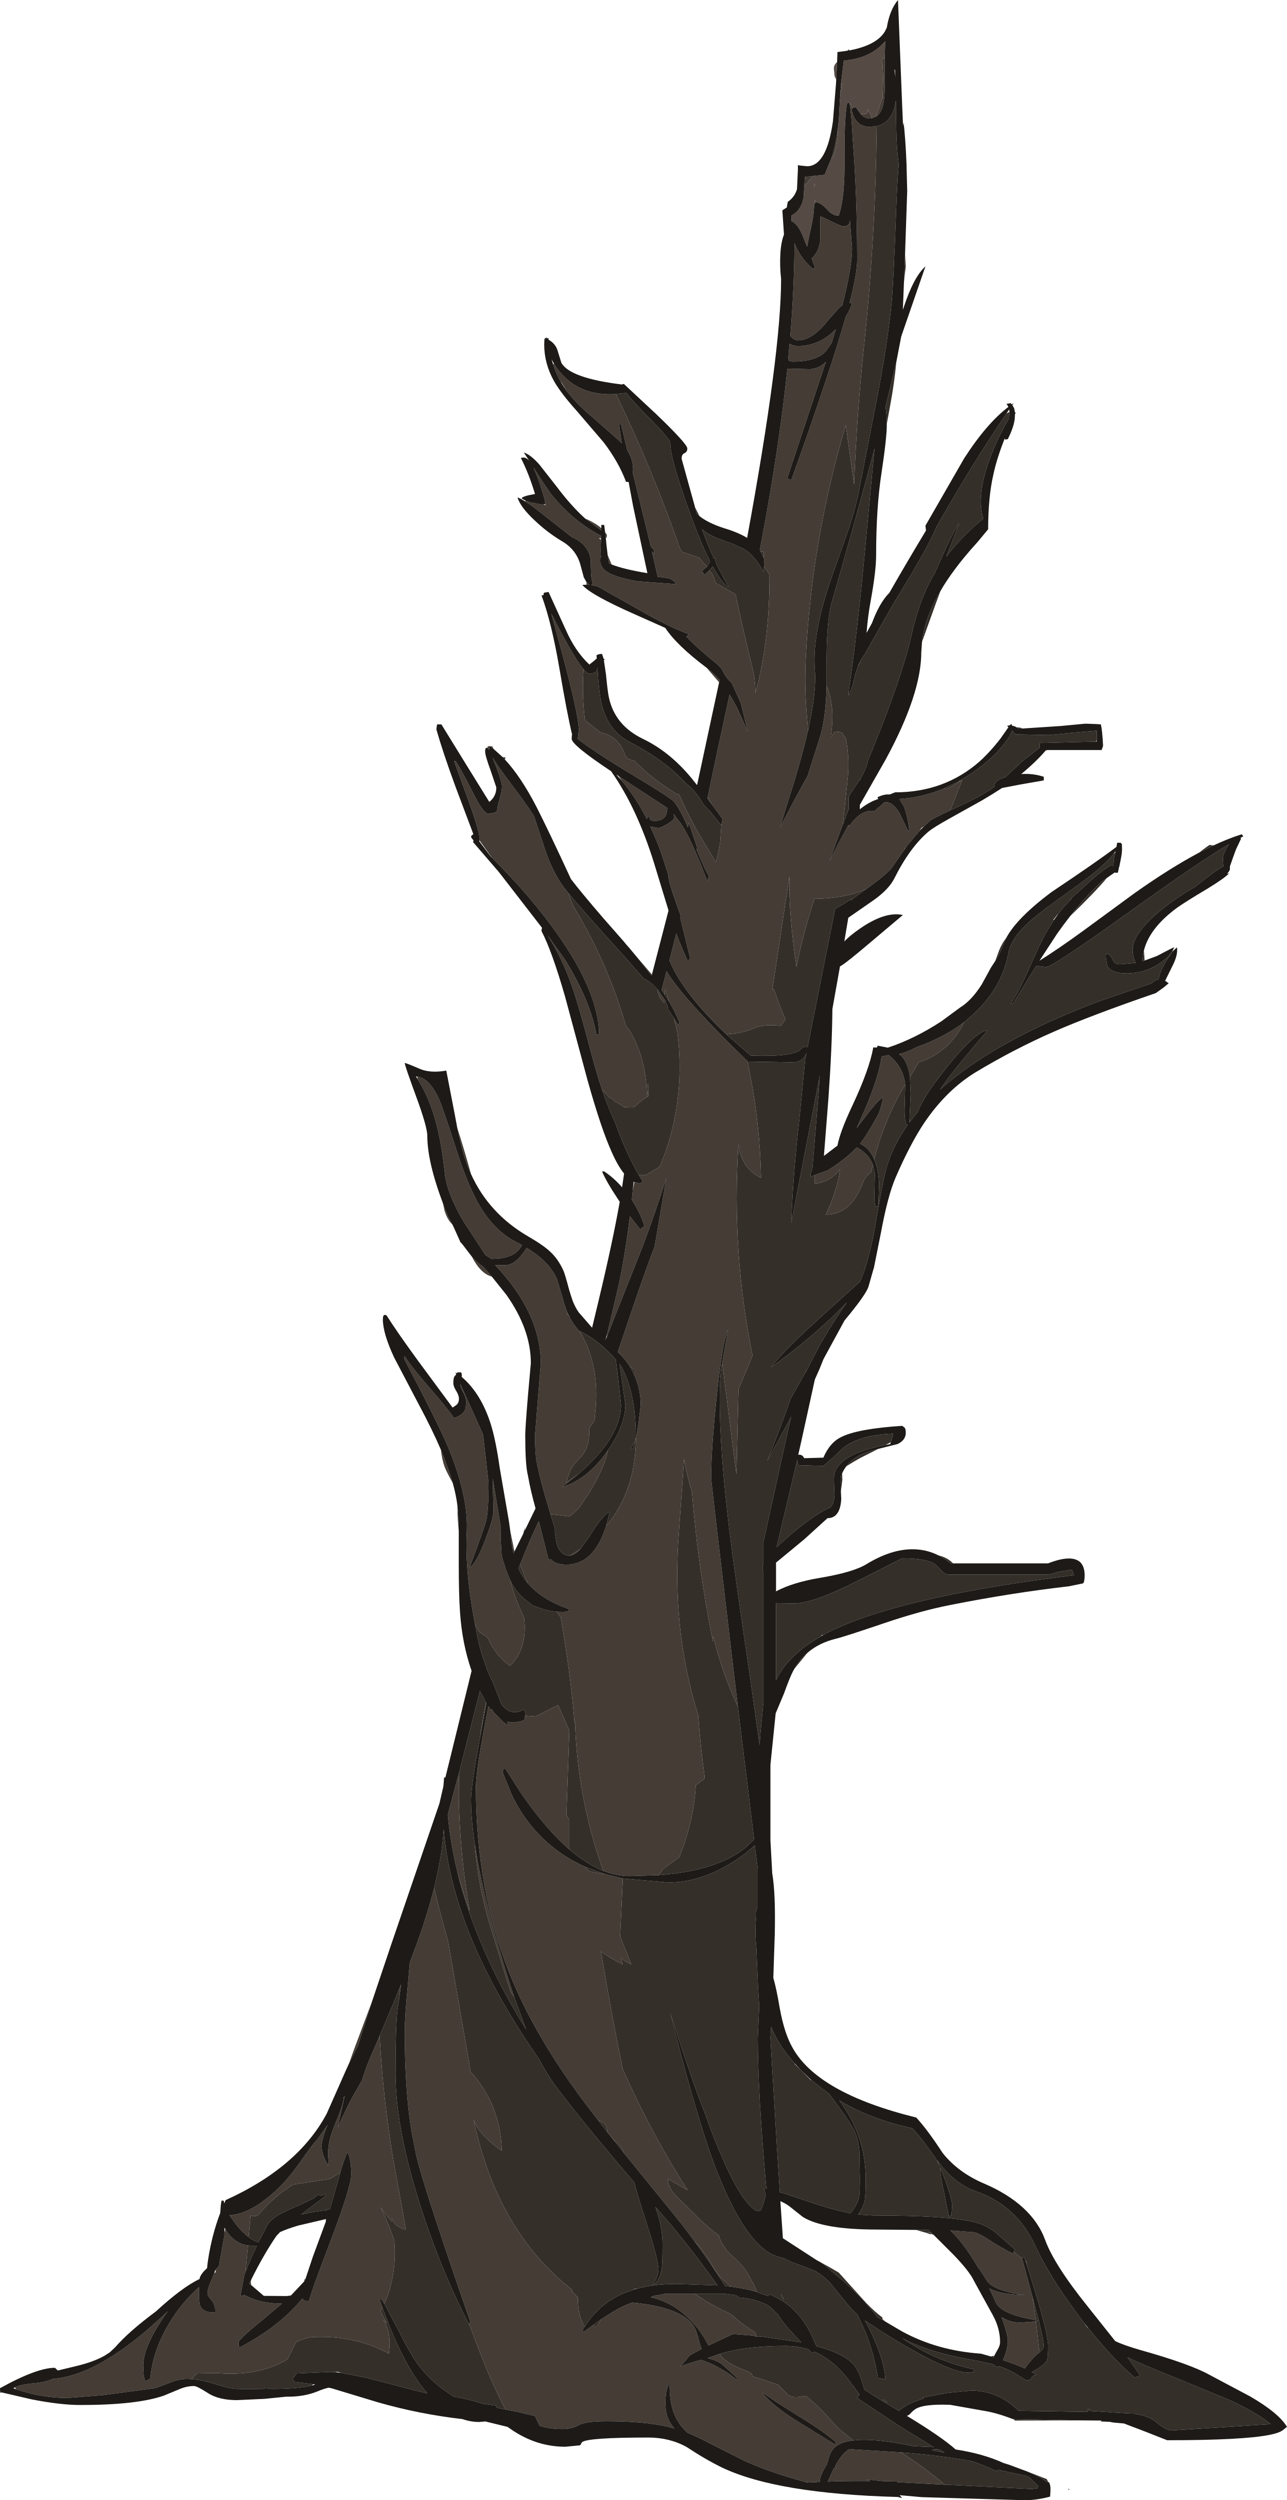 <?xml version="1.0" encoding="UTF-8" standalone="no"?>
<svg xmlns:ffdec="https://www.free-decompiler.com/flash" xmlns:xlink="http://www.w3.org/1999/xlink" ffdec:objectType="shape" height="691.85px" width="356.15px" xmlns="http://www.w3.org/2000/svg">
  <g transform="matrix(1.0, 0.0, 0.0, 1.0, 0.0, 0.0)">
    <path d="M291.6 254.65 L289.5 258.05 Q288.0 260.65 284.7 268.2 281.95 274.45 279.7 277.75 L280.3 277.75 286.75 267.25 289.45 267.6 Q291.3 267.6 313.35 251.75 331.9 238.45 340.1 233.6 L339.65 234.3 Q338.4 236.45 338.4 237.6 L338.55 239.7 Q336.85 240.6 333.45 243.25 L330.65 245.45 Q327.3 247.3 323.65 250.0 317.2 254.8 314.85 258.65 L314.8 258.65 314.8 258.7 Q313.45 260.95 313.45 262.85 313.45 264.55 314.25 266.45 L310.05 266.85 Q308.5 266.85 308.0 265.75 307.35 264.35 306.8 264.1 L306.2 263.85 Q306.0 263.75 306.0 264.9 L306.4 267.25 Q307.6 269.35 311.7 269.35 317.0 269.35 321.15 266.4 323.45 264.8 324.4 263.25 L324.5 263.25 322.7 265.95 Q320.75 269.2 320.65 271.05 L320.2 271.1 Q319.65 271.25 318.7 272.1 L304.45 276.95 Q291.65 281.75 281.25 287.25 268.45 294.05 260.1 301.55 L262.4 298.3 Q265.4 294.35 273.25 285.15 270.1 285.25 261.85 295.55 255.3 303.75 254.05 307.6 L251.65 310.65 252.0 302.65 251.8 298.0 254.3 293.95 Q262.7 291.2 266.8 282.85 L269.45 280.55 Q277.35 273.2 279.1 263.5 279.8 259.95 283.9 255.95 286.75 253.2 293.05 248.7 300.55 243.35 302.9 241.4 306.15 238.75 308.1 236.35 L308.55 235.95 308.6 236.0 308.6 236.05 Q308.15 237.95 308.15 239.05 L308.15 239.7 307.8 239.45 Q307.0 239.25 302.1 243.45 L296.1 248.9 296.5 248.75 Q294.45 250.75 292.75 253.05 L292.7 253.0 291.5 254.5 291.6 254.65 M316.75 265.8 L316.15 265.95 Q316.2 264.45 316.55 263.05 L316.75 265.8 M335.8 233.95 L331.8 235.95 Q333.4 234.7 334.7 233.8 L335.8 233.95 M296.15 253.5 Q300.2 248.25 304.85 243.95 L306.3 242.95 Q302.95 246.95 296.15 253.5 M278.45 259.55 L277.55 261.55 Q277.0 263.4 275.4 265.95 L276.5 262.95 Q277.4 260.8 278.45 259.55 M289.4 207.65 L289.45 207.55 290.1 207.55 289.4 207.65 M282.85 201.6 L281.85 201.6 281.5 201.35 281.65 201.25 282.7 201.45 282.85 201.6 M255.15 177.6 Q255.9 170.9 260.25 163.55 L259.0 166.9 255.15 177.6 M245.4 117.35 Q245.4 114.8 245.05 112.6 L248.05 100.1 Q247.45 106.25 246.4 111.85 L245.4 117.35 M250.15 78.05 L250.45 70.35 250.65 73.7 250.15 78.05 M193.55 142.8 L192.85 142.2 192.7 141.75 192.35 140.4 193.55 142.8 M170.45 109.05 L172.65 108.8 173.25 108.65 Q175.35 111.35 180.2 116.25 184.05 120.05 185.5 122.35 L185.5 122.7 Q185.5 127.15 191.15 142.55 194.0 150.4 196.5 155.35 L195.9 156.4 195.65 156.85 193.45 154.3 188.75 152.7 188.2 151.85 Q180.6 130.0 170.45 109.05 M196.2 157.9 L197.25 156.75 Q199.45 160.85 201.4 162.45 L201.55 162.25 Q199.65 159.05 198.0 155.5 198.0 154.25 197.8 154.3 L197.6 154.65 Q195.8 150.75 194.25 146.4 196.3 148.35 201.4 150.0 203.15 150.55 204.45 151.3 207.6 152.3 210.35 156.6 L211.35 158.25 211.4 156.7 212.95 159.0 Q213.0 177.5 209.05 191.75 209.05 188.25 208.25 184.95 205.75 174.9 203.55 164.45 L198.1 161.35 197.2 159.05 197.1 158.75 196.2 157.9 M211.35 154.4 L210.5 152.65 211.35 152.7 211.35 154.4 M242.6 34.9 Q247.15 33.9 247.9 27.75 L248.0 34.45 Q248.05 40.7 248.7 45.5 248.25 50.85 248.0 57.85 247.25 78.3 246.75 83.65 245.75 94.05 242.9 109.15 L237.95 134.55 Q237.05 139.9 234.55 147.3 L230.05 160.0 Q224.65 175.7 225.5 185.45 226.0 191.4 223.6 202.15 L223.35 198.8 Q222.55 190.1 223.0 181.75 224.65 149.25 234.05 117.65 L236.35 134.05 Q237.15 113.8 239.2 94.75 242.3 65.05 242.6 34.9 M228.75 189.8 L228.75 185.5 Q228.6 172.2 230.15 166.7 235.7 147.55 240.85 128.45 L242.0 124.1 239.5 150.9 Q237.2 175.8 234.85 191.3 L234.85 192.45 236.0 189.55 Q236.5 186.8 237.5 184.25 L238.4 182.4 Q238.95 181.4 239.55 180.75 L239.55 180.55 246.8 167.8 250.15 162.25 Q257.0 151.0 259.25 145.6 268.9 128.6 278.5 114.45 278.9 114.15 279.35 114.0 L279.2 115.8 Q276.05 121.1 273.8 127.25 270.1 137.55 272.1 143.5 266.0 148.6 261.85 154.05 L265.45 144.7 Q263.65 147.2 258.75 158.5 L258.4 159.05 Q254.45 165.9 252.4 175.1 249.85 186.7 241.65 206.9 L240.2 210.45 Q239.85 212.4 238.35 215.1 L237.95 216.0 237.95 215.7 235.65 219.15 235.45 219.45 234.85 220.55 234.85 223.9 233.25 228.15 234.45 216.65 Q235.25 210.3 234.05 204.25 L233.4 203.4 Q233.0 202.15 230.85 202.65 229.75 204.6 229.95 203.4 231.15 195.4 228.75 189.8 M261.3 218.15 L265.1 216.3 265.4 216.2 265.7 215.95 Q268.15 214.55 270.5 212.8 274.75 209.75 277.55 206.25 279.65 203.7 280.05 202.15 L281.05 203.2 282.85 203.25 290.25 203.4 296.45 202.8 303.5 202.2 303.5 204.9 303.15 205.2 288.1 205.6 287.9 205.35 Q287.7 205.3 287.7 206.5 L287.7 206.9 283.1 210.5 278.2 215.05 Q275.2 215.95 275.2 217.4 L275.2 217.7 Q272.35 219.85 266.15 222.75 L262.95 224.25 266.3 215.8 Q264.2 217.25 262.1 218.3 L261.3 218.15 M250.55 234.7 L250.2 235.2 250.4 234.65 250.55 234.7 M239.8 245.95 L238.6 246.8 Q236.75 248.1 235.45 249.2 L235.55 248.7 Q233.55 250.25 231.15 251.4 L230.85 252.8 223.85 287.9 223.5 289.8 222.25 289.7 221.3 290.65 Q218.6 292.5 207.75 292.1 L201.3 286.5 Q201.2 285.9 202.0 286.15 205.6 285.85 208.95 284.4 211.6 283.35 216.05 283.85 L217.4 282.1 Q215.9 278.95 214.2 273.8 L213.75 273.7 218.45 242.5 Q218.25 253.2 220.4 267.55 222.35 257.8 225.4 248.7 L226.2 248.7 Q234.25 248.5 239.8 245.95 M161.5 185.2 Q162.55 186.4 163.1 186.4 165.05 186.4 165.25 185.15 L165.35 184.7 165.55 187.75 Q165.85 191.9 166.4 194.45 168.1 202.15 174.4 205.4 184.1 210.45 189.7 216.65 L190.55 217.35 Q192.2 218.8 193.65 220.9 L194.8 222.75 196.6 224.6 199.5 228.25 199.65 228.05 199.3 233.05 Q198.95 235.75 198.1 238.55 L193.95 231.7 Q190.65 226.1 187.95 219.85 L187.25 219.7 Q180.45 215.6 175.5 210.45 173.35 210.15 172.95 208.95 171.3 203.75 166.15 202.65 L162.25 199.55 Q161.85 199.15 161.8 198.75 161.0 191.6 161.5 185.2 M196.95 222.55 L195.75 220.95 195.85 220.55 196.95 222.55 M180.4 269.7 L180.3 270.0 176.1 264.65 177.65 266.45 180.4 269.7 M142.35 429.35 L142.2 429.65 142.1 429.9 141.65 427.55 142.35 429.25 142.35 429.35 M290.1 686.85 L289.65 686.8 Q288.15 685.5 284.15 683.85 L289.65 686.0 290.1 686.85 M280.45 669.4 L298.85 669.75 280.85 669.8 280.45 669.4 M219.85 461.75 Q221.3 459.2 223.4 457.4 L219.85 461.75 M263.75 432.6 L263.1 432.6 Q261.45 431.25 259.7 430.4 262.1 430.95 263.75 432.6 M232.7 412.75 Q232.55 409.1 232.7 408.6 L233.05 407.7 233.1 409.5 232.7 412.75 M234.2 405.75 Q236.8 402.3 242.9 401.0 240.7 402.1 237.95 403.5 235.9 404.65 234.2 405.75 M250.65 396.75 L250.65 396.65 250.65 396.7 250.65 396.75 M250.25 395.0 L250.25 394.95 250.25 395.0 M166.55 301.4 L168.65 303.7 Q169.6 304.05 170.35 304.95 L170.75 305.1 172.7 306.35 174.7 306.45 Q175.5 306.45 175.85 306.05 177.05 304.8 178.95 303.6 179.1 293.8 174.5 285.55 L173.2 283.85 Q168.25 266.8 159.35 251.9 158.0 249.65 157.35 247.2 161.2 251.9 172.4 264.25 L178.15 270.75 Q180.1 271.65 181.9 273.75 L182.5 276.0 183.9 277.65 183.95 276.65 Q184.75 278.1 184.95 279.4 L186.55 281.8 186.65 282.45 187.45 285.65 Q189.65 302.9 184.1 318.95 L182.55 322.85 178.65 325.2 176.8 325.2 Q174.85 321.85 172.95 317.55 L172.15 315.7 172.05 315.45 171.1 313.1 170.3 310.8 169.0 307.95 167.2 303.3 166.55 301.4 M185.15 277.15 L184.0 275.35 184.05 273.7 185.15 277.15 M206.8 293.6 L206.95 293.75 219.25 293.95 Q221.65 293.95 222.8 292.2 L223.2 291.4 222.85 292.9 221.2 309.85 Q219.55 323.65 218.95 338.45 L226.85 297.65 226.55 302.3 224.8 323.5 Q224.3 324.4 224.3 325.25 L224.35 325.7 Q224.8 325.4 225.4 325.2 L225.4 327.5 Q229.45 327.3 232.45 323.6 231.85 328.9 228.55 336.1 235.45 336.15 238.8 327.25 239.4 325.5 241.05 324.4 L241.55 322.3 242.1 324.8 242.0 329.6 Q241.85 332.5 242.25 333.9 L243.05 333.7 243.25 328.2 Q243.25 324.05 242.0 321.05 L241.9 320.8 Q244.65 310.1 250.2 300.55 L250.5 300.1 250.5 300.45 250.35 306.15 Q250.2 309.5 250.85 311.3 L251.25 311.2 Q246.45 317.9 244.8 325.15 243.7 330.15 241.9 340.85 240.25 349.55 238.0 354.65 L228.75 363.0 Q216.85 373.65 213.4 378.35 222.8 371.5 229.75 364.95 L234.35 360.4 Q231.05 365.05 227.2 371.6 L227.2 371.55 223.6 378.5 222.85 379.75 222.8 379.9 222.5 380.45 218.8 387.05 218.35 388.35 Q214.9 398.05 212.35 404.1 L212.4 404.1 218.95 392.0 218.1 395.7 211.25 426.75 211.25 432.75 211.05 433.65 Q211.05 434.65 211.25 434.8 L211.25 471.2 210.45 479.4 210.2 482.9 207.65 464.7 Q203.3 435.4 201.9 424.0 199.15 401.5 199.15 387.15 199.15 381.6 199.65 378.15 L199.85 377.2 203.8 407.95 204.35 384.45 208.25 375.1 Q202.4 346.45 204.35 316.6 205.1 323.2 210.6 325.95 210.3 309.7 206.8 293.6 M204.2 472.25 L208.7 509.0 206.15 511.4 Q198.3 517.7 182.05 518.9 L182.5 518.65 183.5 517.15 187.95 513.95 Q191.95 504.15 192.55 494.0 L195.0 492.15 194.95 491.35 Q193.8 482.95 193.2 474.55 185.7 450.5 187.9 423.6 L189.3 403.8 Q190.15 408.5 191.5 413.0 193.15 433.65 197.3 454.3 L197.35 452.7 Q199.9 463.15 204.2 472.25 M166.95 517.7 Q162.55 515.95 157.95 512.1 L157.55 511.65 157.55 503.6 156.75 502.25 157.55 478.85 154.45 471.85 148.2 474.95 145.3 474.75 145.35 474.1 145.15 472.95 Q141.4 475.15 138.75 471.6 L137.55 468.5 136.5 465.8 136.5 465.7 Q135.4 463.75 134.4 460.9 133.0 457.05 132.4 454.2 L132.3 453.75 132.2 453.3 131.4 449.25 132.6 451.55 134.95 453.15 135.7 454.7 Q137.9 458.8 141.15 460.95 L141.9 460.15 Q145.95 455.5 145.05 447.65 L144.35 446.1 Q142.35 441.85 141.2 437.3 143.05 441.1 146.15 443.25 147.45 444.45 148.6 444.65 151.05 445.7 154.1 446.0 L155.2 447.65 Q157.8 462.5 159.05 477.1 L159.1 475.75 Q159.7 497.45 166.95 517.7 M161.9 516.55 L167.25 518.55 167.35 518.6 163.0 517.85 161.9 516.55 M172.35 519.8 L184.95 520.9 Q194.25 520.9 203.65 514.7 206.7 512.7 208.85 510.6 L209.7 517.15 209.7 527.95 209.35 528.45 Q209.1 528.85 209.1 530.0 L209.2 531.0 209.1 532.55 Q208.95 535.75 209.3 538.85 L209.8 550.45 210.1 555.1 209.7 563.8 Q209.7 578.85 212.0 604.85 L212.25 605.55 211.45 605.65 211.9 607.3 Q211.35 609.95 210.5 611.7 L209.55 611.9 Q205.5 609.9 200.2 597.8 197.65 592.15 195.3 585.4 L193.3 580.25 Q190.65 573.0 186.95 561.6 L185.5 557.05 186.7 561.8 Q193.55 588.5 198.45 600.95 207.35 623.5 216.6 624.75 217.75 625.35 219.15 625.95 L225.35 628.3 Q227.85 629.7 229.85 631.85 L233.85 636.8 Q235.65 639.05 237.3 640.5 L239.5 645.3 Q241.8 651.05 242.95 658.0 L245.0 658.4 Q244.7 652.15 239.35 642.1 245.75 646.5 252.85 650.45 263.65 656.55 268.1 656.55 L269.55 656.35 269.55 656.15 269.35 655.6 Q259.7 653.45 251.95 648.5 L249.65 647.0 250.05 647.2 Q257.3 651.05 270.35 653.25 L274.95 654.25 275.15 654.65 276.2 655.0 276.45 654.75 Q278.55 655.45 280.5 656.5 L284.05 658.7 285.25 658.4 285.55 657.7 Q285.8 657.35 286.85 657.15 L285.5 656.4 Q289.0 654.55 289.7 653.15 290.05 652.5 290.05 649.15 290.05 646.2 286.85 635.5 L284.2 626.85 283.95 625.55 283.75 625.55 283.4 624.55 282.8 624.75 282.85 624.95 280.55 623.1 280.85 622.45 276.0 618.2 Q273.7 616.2 271.0 615.3 264.55 613.05 241.5 613.05 L237.45 612.8 Q238.8 611.0 239.25 609.05 239.55 607.85 239.55 602.95 239.55 595.35 236.7 588.9 235.05 585.0 232.25 581.2 240.95 586.45 252.4 588.9 254.25 590.7 256.4 593.75 L258.85 597.1 259.9 599.15 259.8 598.85 259.3 597.65 260.05 598.7 Q264.45 604.35 269.75 606.25 281.35 610.2 286.5 621.45 290.6 630.15 298.05 640.15 L300.0 642.75 300.85 643.95 301.2 644.25 Q307.45 652.15 314.0 657.9 L315.25 657.45 315.4 657.15 312.0 652.3 Q316.35 654.4 324.8 657.75 L340.2 664.1 Q348.25 667.85 351.65 670.8 L336.7 671.75 324.15 672.55 Q322.7 672.55 320.1 670.35 317.7 668.35 313.8 667.95 L313.65 667.85 312.85 667.85 307.05 667.5 307.0 667.45 306.7 667.45 300.95 667.1 300.95 667.4 281.85 667.1 Q276.35 661.6 268.85 661.5 L262.25 662.15 255.5 663.4 255.5 663.75 Q251.3 664.95 248.75 667.1 L247.55 666.4 Q242.85 663.65 239.2 661.25 L239.0 660.55 Q237.8 656.2 236.35 654.45 233.65 651.3 225.9 649.2 224.0 644.45 221.8 641.6 218.25 637.0 213.0 634.9 L212.7 635.15 212.45 635.3 210.8 634.75 209.45 634.25 208.7 632.35 206.65 628.65 Q205.15 626.55 202.6 624.2 199.8 621.75 198.9 618.55 195.4 615.95 192.25 612.7 L188.7 609.2 Q184.65 605.7 184.85 602.95 L190.3 606.05 Q180.15 590.25 172.3 572.45 169.0 556.3 166.3 540.0 169.1 542.0 172.35 543.6 L171.8 541.8 Q173.2 542.95 174.7 543.6 L171.6 535.8 172.35 519.8 M285.7 635.5 L286.1 637.0 287.45 642.1 Q288.85 647.7 288.85 649.05 288.85 649.9 287.65 650.95 L286.65 642.25 287.45 642.1 286.65 642.0 285.7 635.5 M202.2 632.75 L200.9 632.6 200.65 632.55 Q196.75 626.4 192.1 620.05 L192.4 620.4 Q195.2 623.55 197.85 628.1 L199.2 630.0 202.2 632.75 M172.65 595.75 L168.3 590.3 165.6 586.8 Q166.25 586.95 166.7 587.2 167.9 587.95 168.05 589.65 L168.3 590.3 168.45 590.45 169.15 591.3 170.25 592.5 Q171.9 593.65 172.65 595.75 M146.0 438.05 Q144.45 436.15 143.45 434.0 L143.9 432.95 146.0 438.05 M167.75 422.25 L168.75 418.35 Q166.85 419.1 163.2 425.0 L160.65 428.6 157.65 430.45 157.55 430.45 Q155.1 430.45 154.05 427.2 L153.55 424.2 153.55 422.95 152.35 419.0 157.55 419.6 Q159.6 418.2 160.75 416.5 167.0 407.6 168.25 401.25 173.05 394.3 173.05 388.65 L171.45 377.5 171.75 377.8 Q173.35 380.6 174.3 384.0 175.95 389.6 175.95 397.5 175.95 398.6 175.35 399.55 L174.4 401.0 175.2 400.8 176.0 397.95 Q175.85 412.7 167.75 422.25 M157.25 363.7 L157.6 364.35 156.75 363.4 157.25 363.7 M160.4 368.35 Q165.6 370.7 170.4 376.2 L171.05 381.25 171.85 388.7 Q171.85 397.65 160.35 407.65 L156.75 410.25 Q157.55 406.2 160.3 403.6 163.4 400.7 163.0 395.35 L164.55 393.05 164.65 391.45 Q166.25 378.1 160.4 368.35 M175.5 380.45 L174.65 378.75 174.25 378.05 175.5 379.0 175.5 380.45 M179.4 302.55 L179.35 299.65 179.05 303.55 179.4 303.35 179.4 302.55 M227.2 452.8 Q218.15 457.9 214.75 464.9 L214.75 443.6 219.65 443.7 Q225.0 443.7 237.3 437.45 L249.65 431.2 Q256.65 431.2 259.0 433.0 L260.45 434.5 Q261.15 435.35 262.15 435.7 L290.25 435.7 292.9 434.95 296.55 434.35 296.65 434.4 297.25 435.9 Q248.5 441.85 228.9 451.85 L227.9 452.4 227.4 452.5 227.2 452.8 M245.05 399.85 Q232.0 402.4 230.85 408.1 230.7 408.95 230.9 412.9 231.05 415.75 229.8 417.15 226.35 418.4 218.95 424.5 L214.9 428.15 220.65 403.85 Q220.7 405.0 221.0 405.45 L227.85 405.65 230.5 403.35 233.5 400.5 Q238.1 397.05 247.15 396.7 L246.75 398.4 246.5 399.1 245.05 399.85 M224.6 575.65 L229.55 579.5 Q235.55 587.55 236.5 589.8 237.55 592.1 237.8 595.1 L237.95 602.8 Q237.95 607.25 237.65 608.35 237.15 610.25 235.35 612.45 229.95 611.4 222.55 608.8 L216.1 606.65 215.8 606.65 215.0 594.25 213.2 564.0 213.4 560.8 Q215.35 565.85 219.85 570.9 L220.0 571.2 224.3 575.5 224.6 575.65 M134.5 471.1 Q133.5 476.1 132.75 481.25 130.35 494.45 130.35 497.9 130.35 503.2 131.35 510.05 132.25 522.0 135.75 533.25 L141.3 551.2 142.3 552.6 145.6 561.6 Q138.7 550.55 133.9 539.5 129.2 528.75 126.65 518.35 L128.25 523.7 130.0 528.85 Q127.55 515.05 127.05 500.75 126.85 495.3 127.1 490.25 L128.2 485.95 132.8 467.9 134.5 471.1 M129.8 643.05 L133.0 651.45 Q136.35 660.05 139.9 666.75 L137.45 666.25 137.2 665.65 133.65 665.15 Q128.4 663.55 125.65 663.2 119.35 659.4 115.45 653.95 113.25 650.9 110.3 644.9 L106.35 637.5 Q109.9 629.55 109.1 619.95 107.5 615.15 105.3 610.75 106.9 613.2 108.45 614.7 L108.4 613.85 109.3 615.45 Q110.85 616.7 112.3 616.95 L110.5 606.7 Q106.25 585.25 105.05 563.35 L109.05 553.85 110.4 550.55 110.4 553.55 110.0 556.15 Q109.45 560.65 109.45 573.75 109.45 588.4 116.0 609.3 121.65 627.35 129.75 643.1 L129.8 643.05 M236.2 675.3 L233.3 673.05 231.65 671.55 230.15 669.95 Q226.8 666.05 223.05 663.0 L221.55 663.2 Q218.6 663.65 217.6 662.2 L215.25 659.85 208.25 657.55 208.05 656.95 Q207.45 656.35 206.65 656.1 200.45 653.8 199.2 651.35 206.45 649.15 217.3 649.15 220.65 649.15 223.7 650.1 L224.7 651.1 225.35 650.75 Q230.15 652.8 234.0 657.5 L235.65 659.55 235.45 659.65 236.05 660.1 237.85 662.6 237.45 663.2 237.1 663.5 249.1 671.45 258.4 677.15 252.85 676.9 Q242.0 674.6 236.2 675.3 M166.4 641.75 L165.35 643.5 163.95 643.5 166.4 641.75 M162.0 643.5 L161.45 643.5 161.3 642.8 Q160.65 641.5 160.35 640.25 159.85 638.05 159.9 635.7 L158.35 634.15 158.3 633.6 Q137.55 617.3 131.05 586.55 132.5 590.7 138.85 595.15 138.5 582.45 130.25 573.3 L124.0 537.2 Q121.85 529.8 120.15 522.35 122.3 513.55 122.8 506.25 124.25 524.4 134.3 544.9 140.3 557.05 149.25 569.9 151.25 573.8 153.15 576.4 160.45 586.3 175.6 604.0 175.9 605.8 178.9 615.1 182.2 625.25 182.2 627.95 182.2 629.2 181.65 630.45 L180.65 632.35 Q182.65 631.1 183.15 627.5 183.35 626.15 183.35 620.95 183.35 616.5 181.55 611.3 L181.4 610.7 185.95 615.95 Q193.1 624.65 198.4 632.2 L198.0 632.1 198.65 632.4 187.25 632.0 Q181.15 632.0 176.35 633.3 L175.5 633.35 175.25 633.65 Q172.15 634.6 169.6 636.1 165.15 638.75 162.0 643.5 M68.8 619.05 L69.35 613.05 Q70.95 613.55 71.55 612.8 75.75 607.85 81.1 604.5 L91.25 602.95 94.15 601.2 93.45 603.8 91.25 611.45 90.4 611.35 90.4 611.6 87.05 612.05 85.45 612.35 83.3 612.8 86.0 610.75 89.95 607.75 90.1 607.0 89.0 607.6 87.95 607.3 87.25 608.0 Q86.55 608.6 80.45 611.25 75.2 613.45 73.95 615.8 L73.65 616.35 73.45 616.8 71.5 620.5 Q70.15 620.05 68.8 619.05 M67.95 628.6 L68.6 621.35 70.0 621.45 71.1 621.4 Q69.4 624.95 67.95 628.6 M53.0 658.35 L54.55 656.75 59.95 656.65 Q71.65 657.65 79.55 652.85 L81.9 648.15 Q84.05 646.95 86.55 646.7 98.3 646.15 107.65 651.3 L107.65 650.55 Q108.35 645.65 106.05 641.95 L107.1 642.9 105.3 639.6 105.85 638.6 Q109.85 649.7 114.15 656.6 116.15 659.85 118.3 662.3 L115.15 661.55 101.4 657.95 94.45 656.6 93.45 656.3 92.65 656.4 91.35 656.35 82.15 656.75 81.0 658.2 81.4 659.1 86.6 659.75 86.35 660.1 Q82.35 661.05 75.15 661.05 L73.6 660.85 73.2 660.65 73.25 661.15 65.6 661.05 Q63.65 661.05 59.4 659.65 55.85 658.55 53.0 658.35 M253.5 617.05 L257.05 617.1 257.6 617.7 257.45 617.75 256.3 617.85 253.5 617.05 M263.3 613.05 L263.5 610.4 Q263.5 608.05 260.2 599.85 260.2 602.3 261.3 606.9 L262.55 613.25 263.3 613.05 M245.05 642.45 L243.6 641.6 242.85 641.2 Q238.45 635.6 233.1 630.95 L229.95 628.35 Q228.4 626.8 226.9 625.9 229.5 627.3 232.1 628.85 L239.65 637.2 Q242.0 639.65 244.2 641.3 L244.2 641.75 245.05 642.45 M245.5 664.65 L244.25 663.9 244.85 664.6 245.5 664.65 M261.4 678.7 L257.9 678.0 Q259.45 677.2 261.4 678.7 M249.3 678.6 Q260.35 679.45 268.95 681.05 272.6 682.25 275.75 683.8 L276.25 683.45 283.9 685.1 284.9 685.55 287.3 687.95 287.05 688.55 285.55 688.75 265.85 687.75 261.45 687.55 Q255.7 682.65 249.3 678.6 M300.9 666.55 L300.9 666.75 301.85 666.7 300.9 666.55 M192.3 634.7 L200.35 634.7 203.65 635.1 204.45 635.75 Q208.75 636.0 212.3 637.8 213.75 638.7 214.7 640.0 L215.05 640.15 Q216.55 642.45 218.1 644.25 L221.7 648.15 210.75 646.55 209.9 646.6 209.25 646.6 Q209.3 645.65 208.65 645.2 205.4 643.2 203.4 641.3 202.4 640.35 201.15 639.8 196.3 637.6 192.3 634.7 M217.0 636.3 L216.05 634.7 Q216.5 636.0 216.9 636.35 L217.0 636.3" fill="#352f29" fill-rule="evenodd" stroke="none"/>
    <path d="M266.8 282.85 Q262.7 291.2 254.3 293.95 L251.8 298.0 Q251.55 296.05 251.05 294.85 250.35 292.95 248.95 291.75 L249.2 291.6 Q251.15 291.05 253.75 289.7 261.2 287.1 266.8 282.85 M235.05 13.95 L234.45 14.05 234.85 13.65 235.05 13.95 M169.25 156.2 L168.45 155.85 168.55 155.8 168.15 153.55 169.25 156.2 M167.65 148.9 L167.45 147.25 167.95 148.0 167.9 148.7 167.65 148.9 M166.4 146.15 L166.35 146.75 161.95 143.5 Q164.75 144.7 166.4 146.15 M145.4 138.5 L146.5 138.95 149.85 139.6 150.5 139.55 151.1 139.9 150.8 139.5 150.95 139.25 Q150.7 138.75 150.8 138.45 149.4 133.65 148.3 130.95 L147.8 129.75 147.85 129.7 Q151.35 135.2 152.65 136.9 158.5 144.15 166.2 148.2 L166.3 148.15 166.3 148.95 165.75 148.85 166.3 149.4 166.2 152.3 166.3 154.25 166.15 154.05 166.1 155.25 Q166.15 156.55 167.05 157.45 169.05 159.6 176.45 160.85 L187.15 161.65 Q186.15 160.05 184.25 159.9 L182.0 159.6 180.4 152.6 181.05 153.4 180.9 152.1 180.1 151.25 177.3 139.75 175.15 131.0 175.2 129.85 Q175.2 127.2 173.6 124.65 L171.85 117.4 171.3 117.4 172.05 122.65 171.65 122.2 163.85 115.35 Q159.5 111.7 156.95 108.35 L155.35 105.8 155.2 105.7 Q153.85 103.35 153.05 100.8 L153.3 100.6 Q154.2 102.1 155.35 103.4 160.9 109.65 170.45 109.05 180.6 130.0 188.2 151.85 L188.75 152.7 193.45 154.3 195.65 156.85 194.3 157.95 194.35 158.15 194.95 159.05 196.2 157.9 197.1 158.75 197.2 159.05 198.1 161.35 203.55 164.45 Q205.75 174.9 208.25 184.95 209.05 188.25 209.05 191.75 213.0 177.5 212.95 159.0 L211.4 156.7 211.45 154.6 211.35 154.4 211.35 152.7 210.5 152.65 210.25 152.25 210.8 149.3 Q215.6 123.8 217.9 102.0 L223.95 102.15 Q226.5 102.15 228.55 100.1 L227.8 102.35 217.9 132.2 Q218.1 132.8 219.05 132.6 224.05 118.8 228.45 105.5 231.95 95.05 234.05 87.6 235.2 85.8 235.8 83.85 L235.1 83.8 Q237.2 75.65 237.2 72.0 237.2 53.95 235.95 38.25 235.7 32.25 235.1 28.7 L235.1 28.4 235.9 29.95 235.65 30.4 Q236.15 32.25 236.6 32.9 238.0 35.1 240.7 35.1 L242.6 34.9 Q242.3 65.05 239.2 94.75 237.15 113.8 236.35 134.05 L234.05 117.65 Q224.65 149.25 223.0 181.75 222.55 190.1 223.35 198.8 L223.6 202.15 Q222.2 208.3 219.85 216.1 L215.85 228.95 Q220.05 220.8 223.45 214.8 L226.65 204.75 Q228.5 199.4 228.75 189.8 231.15 195.4 229.95 203.4 229.75 204.6 230.85 202.65 233.0 202.15 233.4 203.4 L234.05 204.25 Q235.25 210.3 234.45 216.65 L233.25 228.15 Q230.7 234.85 229.6 238.35 231.35 234.4 234.85 228.2 L234.85 228.8 235.1 228.45 Q238.35 223.85 242.0 224.45 L244.7 222.05 Q246.85 221.55 248.95 225.05 L251.4 230.15 251.6 229.6 Q251.1 225.35 250.0 222.9 L248.85 221.1 Q255.25 220.7 261.3 218.15 L262.1 218.3 Q264.2 217.25 266.3 215.8 L262.95 224.25 Q258.1 226.55 257.45 227.05 L255.75 228.6 254.95 229.15 254.55 229.8 251.15 233.85 250.55 234.7 250.4 234.65 250.2 235.2 246.95 239.9 Q245.85 241.6 239.8 245.95 234.25 248.5 226.2 248.7 L225.4 248.7 Q222.35 257.8 220.4 267.55 218.25 253.2 218.45 242.5 L213.75 273.7 214.2 273.8 Q215.9 278.95 217.4 282.1 L216.05 283.85 Q211.6 283.35 208.95 284.4 205.6 285.85 202.0 286.15 201.2 285.9 201.3 286.5 196.3 281.85 192.55 277.3 187.35 271.0 185.25 265.75 L187.15 258.3 Q188.75 262.6 190.4 266.05 L190.8 265.4 190.95 265.05 188.25 254.05 188.4 253.5 187.7 251.6 Q184.95 243.95 184.95 242.45 L184.95 242.15 183.25 236.85 Q181.75 232.5 179.95 228.75 L180.05 228.75 182.1 229.1 Q182.9 229.1 184.7 228.0 186.5 226.85 186.5 226.4 L186.45 225.25 187.4 226.6 Q189.05 228.25 191.65 233.9 193.7 238.35 195.7 243.75 196.05 243.15 196.05 242.25 194.75 240.05 192.8 235.15 L192.9 234.5 192.55 233.45 190.6 227.7 190.35 228.95 Q188.4 224.3 186.5 221.8 185.25 220.55 174.0 213.8 164.1 207.8 159.8 204.4 L160.0 203.8 160.15 202.0 160.15 201.8 160.2 201.8 160.15 201.6 Q159.95 197.2 155.7 181.3 L152.55 169.75 Q158.7 181.9 161.5 185.2 161.0 191.6 161.8 198.75 161.85 199.15 162.25 199.55 L166.15 202.65 Q171.3 203.75 172.95 208.95 173.35 210.15 175.5 210.45 180.45 215.6 187.25 219.7 L187.95 219.85 Q190.65 226.1 193.95 231.7 L198.1 238.55 Q198.95 235.75 199.3 233.05 L199.65 228.05 199.95 226.65 196.95 222.55 195.85 220.55 Q198.1 209.55 201.9 192.15 L203.85 195.6 206.95 202.45 205.0 194.55 202.5 189.0 Q200.95 187.75 199.7 185.1 L198.6 183.9 Q193.25 179.6 190.05 176.3 L189.9 176.15 190.55 175.65 190.65 175.5 Q186.2 173.9 179.7 170.35 L165.25 162.2 163.65 161.9 164.05 161.45 Q163.6 160.35 163.55 158.35 L163.45 154.9 Q162.95 150.65 158.2 148.6 L149.95 142.1 Q147.2 139.9 145.4 138.8 L145.4 138.5 M225.75 55.95 L225.7 55.95 225.5 56.3 225.45 55.3 225.75 55.95 M222.55 51.65 L222.75 48.95 225.0 48.7 223.9 49.95 222.55 51.65 M230.15 43.6 Q231.4 39.65 231.95 34.85 L231.9 35.5 Q231.9 39.7 230.65 43.15 L230.15 43.6 M232.4 28.05 L232.75 22.95 233.05 23.0 232.6 25.75 232.4 28.05 M244.75 11.65 L244.95 11.4 244.95 11.55 244.75 11.65 M244.85 15.85 L244.85 20.05 Q244.95 26.6 244.4 29.0 243.85 31.35 242.45 32.25 L244.25 27.0 244.4 21.5 244.25 18.05 244.0 16.65 244.85 15.85 M241.35 32.7 L240.5 32.75 Q239.35 32.75 238.3 31.7 L238.2 31.55 238.75 31.6 Q239.95 31.6 240.05 31.2 L240.1 30.8 240.1 30.2 241.35 32.7 M162.3 161.1 L163.15 161.85 162.3 161.8 162.3 161.1 M195.5 184.75 L195.65 184.85 Q197.35 186.15 199.1 188.15 L199.0 188.8 195.55 184.8 195.5 184.75 M139.75 210.2 L139.1 209.5 139.9 209.6 139.8 209.9 139.75 210.2 M136.6 207.25 L135.6 206.5 136.2 206.5 136.6 207.25 M135.45 206.5 L135.4 207.45 134.85 207.0 135.0 206.5 135.45 206.5 M158.45 359.9 Q158.0 358.8 157.7 357.55 L158.4 359.65 158.45 359.9 M130.35 324.9 Q129.35 322.75 128.6 320.4 127.55 317.1 126.55 312.15 128.05 316.7 130.35 324.9 M122.6 333.05 L122.95 334.05 123.95 336.5 125.2 338.85 Q123.75 337.45 123.0 334.95 L122.6 333.05 M130.55 347.7 Q132.05 349.45 133.7 350.5 L136.1 353.25 Q133.0 352.45 130.55 347.7 M141.65 427.55 L141.55 427.0 141.2 423.6 142.35 429.25 141.65 427.55 M122.0 401.15 Q124.05 406.15 125.3 410.4 123.6 407.35 123.0 405.8 122.35 403.95 122.0 401.15 M126.6 416.8 L126.8 418.95 126.95 423.6 Q126.6 420.2 126.6 417.75 L126.6 416.8 M103.0 553.7 L99.0 566.25 96.6 570.95 97.9 567.3 103.0 553.7 M235.05 61.8 L235.2 61.0 235.8 68.7 Q235.8 73.9 233.1 84.5 L232.25 85.15 229.1 88.7 Q224.8 94.2 220.75 94.2 219.9 94.2 218.7 93.0 219.8 79.35 219.85 67.25 L220.2 68.1 Q222.0 72.05 225.1 74.5 L225.5 73.9 224.6 71.5 Q226.65 69.7 227.0 66.3 226.95 61.45 227.05 59.85 L230.25 61.35 Q232.8 62.6 233.3 62.6 234.4 62.6 234.7 62.2 L235.05 61.8 M225.3 50.9 L225.75 50.85 225.3 51.6 225.3 50.9 M218.5 95.1 Q219.5 95.75 220.8 95.75 226.75 95.75 231.3 91.1 L230.15 94.9 228.55 97.2 Q225.9 100.05 219.45 100.05 218.6 100.05 218.1 99.6 L218.5 95.1 M132.65 232.5 L132.65 231.65 Q132.65 230.0 129.5 221.15 L125.65 210.6 126.05 210.6 Q126.95 211.65 130.7 219.0 133.75 225.2 135.2 225.2 L136.9 224.85 137.55 224.45 Q137.6 223.3 138.3 220.95 138.9 218.7 138.9 217.7 138.9 216.35 137.4 212.4 L136.3 209.65 Q137.65 211.9 141.25 216.65 147.4 224.85 147.9 226.2 L151.1 235.85 Q153.15 241.65 156.05 245.55 L157.35 247.2 Q158.0 249.65 159.35 251.9 168.25 266.8 173.2 283.85 L174.5 285.55 Q179.1 293.8 178.95 303.6 177.05 304.8 175.85 306.05 175.5 306.45 174.7 306.45 L172.7 306.35 170.75 305.1 170.35 304.95 Q169.6 304.05 168.65 303.7 L166.55 301.4 Q165.0 296.75 163.4 290.65 159.95 277.6 158.35 273.1 155.5 264.9 151.45 258.7 L156.4 265.6 Q163.5 277.25 165.05 286.35 L165.8 286.15 Q165.55 274.5 154.3 258.55 147.05 248.2 136.1 237.3 L132.65 232.5 M181.9 273.75 L182.15 274.05 183.95 276.65 183.9 277.65 182.5 276.0 181.9 273.75 M186.55 281.8 L187.65 283.6 188.05 283.0 Q187.0 280.35 185.15 277.15 L184.05 273.7 184.0 275.35 183.1 273.95 183.35 273.0 184.45 268.75 Q187.0 273.0 193.55 280.1 199.1 286.15 206.8 293.6 210.3 309.7 210.6 325.95 205.1 323.2 204.35 316.6 202.4 346.45 208.25 375.1 L204.35 384.45 203.8 407.95 199.85 377.2 201.5 367.85 Q200.55 369.95 199.65 375.85 198.95 380.3 198.3 386.85 196.8 401.0 196.8 409.0 196.8 409.9 202.55 458.4 L204.2 472.25 Q199.9 463.15 197.35 452.7 L197.3 454.3 Q193.15 433.65 191.5 413.0 190.15 408.5 189.3 403.8 L187.9 423.6 Q185.7 450.5 193.2 474.55 193.8 482.95 194.95 491.35 L195.0 492.15 192.55 494.0 Q191.95 504.15 187.95 513.95 L183.5 517.15 182.5 518.65 182.05 518.9 174.2 519.15 Q170.65 519.15 166.95 517.7 159.7 497.45 159.1 475.75 L159.05 477.1 Q157.8 462.5 155.2 447.65 L154.1 446.0 156.05 446.05 157.4 445.8 Q157.35 445.45 157.45 445.25 149.9 442.65 146.0 438.05 L143.9 432.95 Q146.35 426.7 149.1 420.9 L151.8 431.6 152.45 431.45 Q153.65 432.95 156.75 432.95 164.35 432.95 167.75 422.25 175.85 412.7 176.0 397.95 L176.6 394.5 177.3 388.8 Q177.3 384.45 175.5 380.45 L175.5 379.0 174.25 378.05 Q172.8 375.8 170.95 374.15 176.85 356.5 179.65 348.9 L181.15 344.95 184.4 325.95 Q181.55 335.05 177.8 345.05 L167.95 369.85 168.0 369.2 171.35 354.95 Q173.15 346.1 174.3 336.55 L177.15 340.15 178.05 339.5 178.3 339.15 Q177.1 335.45 174.85 332.05 L175.1 329.4 175.35 328.1 175.55 327.1 177.15 327.45 177.85 326.95 176.8 325.2 178.65 325.2 182.55 322.85 184.1 318.95 Q189.65 302.9 187.45 285.65 L186.65 282.45 186.55 281.8 M225.4 325.2 L225.45 325.15 229.05 323.85 Q233.8 320.9 237.1 317.5 240.4 319.25 241.55 322.3 L241.05 324.4 Q239.4 325.5 238.8 327.25 235.45 336.15 228.55 336.1 231.85 328.9 232.45 323.6 229.45 327.3 225.4 327.5 L225.4 325.2 M241.9 320.8 Q240.55 317.6 238.0 316.5 240.05 313.8 242.4 309.5 L243.15 308.15 Q243.95 306.0 244.4 303.7 243.25 304.1 240.45 307.75 L237.05 312.2 239.9 305.7 Q243.4 297.05 243.95 292.35 L245.9 291.95 Q249.95 295.1 250.5 300.1 L250.2 300.55 Q244.65 310.1 241.9 320.8 M157.95 512.1 Q154.75 509.4 151.5 505.7 147.7 501.35 143.85 495.7 L139.9 489.5 139.3 489.5 139.1 490.4 141.45 496.25 Q144.15 502.1 148.25 506.65 153.95 513.0 161.9 516.55 L163.0 517.85 167.35 518.6 167.25 518.55 172.35 519.8 171.6 535.8 174.7 543.6 Q173.2 542.95 171.8 541.8 L172.35 543.6 Q169.1 542.0 166.3 540.0 169.0 556.3 172.3 572.45 180.15 590.25 190.3 606.05 L184.85 602.95 Q184.65 605.7 188.7 609.2 L192.25 612.7 Q195.4 615.95 198.9 618.55 199.8 621.75 202.6 624.2 205.15 626.55 206.65 628.65 L208.7 632.35 209.45 634.25 Q206.5 633.3 202.2 632.75 L199.2 630.0 197.85 628.1 Q195.2 623.55 192.4 620.4 L192.1 620.05 188.75 615.6 172.65 595.75 Q171.9 593.65 170.25 592.5 L169.15 591.3 168.45 590.45 168.3 590.3 168.05 589.65 Q167.9 587.95 166.7 587.2 166.25 586.95 165.6 586.8 L162.4 582.65 Q147.7 563.2 140.7 545.35 131.7 522.4 131.7 494.4 131.7 489.6 135.15 472.15 L135.8 473.15 136.1 472.9 136.7 473.9 137.95 475.15 Q139.1 476.5 140.65 477.45 L140.4 476.45 142.2 476.65 144.3 476.25 145.15 475.85 145.3 474.75 148.2 474.95 154.45 471.85 157.55 478.85 156.75 502.25 157.55 503.6 157.55 511.65 157.95 512.1 M284.2 626.85 L283.75 625.55 283.95 625.55 284.2 626.85 M282.85 624.95 L285.7 635.5 286.65 642.0 Q278.6 640.7 276.2 638.05 L275.7 637.4 274.7 635.2 274.45 634.65 273.75 633.2 Q276.45 634.85 283.6 635.1 276.15 634.05 273.8 631.9 273.05 631.2 272.35 629.9 L270.9 627.7 270.8 627.7 270.75 627.6 Q266.7 620.65 263.0 617.2 L269.55 617.7 Q271.25 618.15 273.55 619.7 276.95 621.95 280.3 623.6 L280.55 623.1 282.85 624.95 M287.65 650.95 L287.55 651.0 Q285.55 652.6 283.6 655.4 L282.85 655.05 Q280.6 654.1 277.55 653.1 L278.15 651.65 Q278.9 649.45 278.9 647.85 278.9 645.9 277.15 641.15 279.5 642.7 282.45 642.7 L285.7 642.45 286.65 642.25 287.65 650.95 M131.4 449.25 L131.15 447.95 Q128.65 434.05 129.15 424.2 129.75 414.2 123.9 400.2 121.4 394.2 111.8 375.95 L112.0 375.25 Q113.8 378.2 118.85 384.0 124.1 390.05 125.65 392.4 128.1 391.6 128.75 390.0 128.95 389.45 128.95 387.65 128.95 386.7 128.2 385.3 127.4 383.95 127.4 383.0 L133.35 396.2 133.7 397.15 134.4 403.2 135.2 410.35 Q135.2 418.0 134.55 420.75 134.05 422.85 129.95 433.75 131.85 432.6 134.3 426.05 136.55 420.15 136.55 418.05 L136.35 409.1 138.5 422.05 138.55 426.15 138.7 428.15 138.7 428.7 Q138.7 430.65 139.65 433.15 L140.0 434.35 141.2 437.3 Q142.35 441.85 144.35 446.1 L145.05 447.65 Q145.95 455.5 141.9 460.15 L141.15 460.95 Q137.9 458.8 135.7 454.7 L134.95 453.15 132.6 451.55 131.4 449.25 M160.65 428.6 Q159.0 430.4 157.65 430.45 L160.65 428.6 M152.35 419.0 L150.7 413.5 Q149.0 407.4 148.35 403.7 148.05 400.5 148.05 397.2 L148.85 387.25 149.65 377.3 Q149.65 366.95 142.6 356.85 140.15 353.35 137.0 350.05 L139.7 350.1 Q142.35 350.1 144.85 346.6 L145.75 345.3 Q152.05 349.1 154.15 354.0 L155.7 359.2 Q156.4 361.9 157.25 363.7 L156.75 363.4 157.6 364.35 157.65 364.5 Q158.6 366.35 160.2 368.25 L160.4 368.35 Q166.25 378.1 164.65 391.45 L164.55 393.05 163.0 395.35 Q163.4 400.7 160.3 403.6 157.55 406.2 156.75 410.25 L160.35 407.65 155.5 411.5 Q162.45 409.45 167.95 401.7 L168.25 401.25 Q167.0 407.6 160.75 416.5 159.6 418.2 157.55 419.6 L152.35 419.0 M115.45 297.9 Q118.8 298.35 121.4 303.95 122.55 306.45 126.1 317.55 129.25 327.45 132.25 332.8 136.65 340.6 142.8 343.65 L144.5 344.55 143.65 345.75 Q141.5 348.35 136.0 348.35 L134.35 347.3 128.2 337.9 Q123.7 330.2 123.1 324.75 122.2 316.5 120.75 311.05 118.9 303.85 115.6 298.65 L115.45 297.9 M171.2 214.75 L171.25 214.8 184.7 223.6 184.45 225.15 Q183.8 227.15 181.2 227.15 180.0 227.15 179.8 226.6 L179.45 225.6 179.0 226.65 Q175.85 220.5 172.0 215.95 L171.2 214.75 M179.4 302.55 L179.4 303.35 179.05 303.55 179.35 299.65 179.4 302.55 M134.5 471.1 L134.6 471.25 132.75 481.25 Q133.5 476.1 134.5 471.1 M131.35 510.05 Q133.2 522.4 138.3 539.85 140.35 546.8 142.3 552.6 L141.3 551.2 135.75 533.25 Q132.25 522.0 131.35 510.05 M126.65 518.35 Q124.65 510.15 123.9 502.15 L127.1 490.25 Q126.85 495.3 127.05 500.75 127.55 515.05 130.0 528.85 L128.25 523.7 126.65 518.35 M129.8 643.05 L130.15 642.5 Q118.55 609.0 115.8 598.85 L115.2 596.5 114.0 590.4 113.5 587.4 Q112.0 576.55 112.0 562.25 112.0 558.15 112.9 548.8 L113.4 543.05 115.75 536.75 Q118.45 529.1 120.15 522.35 121.85 529.8 124.0 537.2 L130.25 573.3 Q138.5 582.45 138.85 595.15 132.5 590.7 131.05 586.55 137.55 617.3 158.3 633.6 L158.35 634.15 159.9 635.7 Q159.85 638.05 160.35 640.25 160.65 641.5 161.3 642.8 L161.45 643.5 162.0 643.5 161.15 644.85 161.55 645.25 163.95 643.5 165.35 643.5 166.4 641.75 170.05 639.45 Q172.25 638.15 174.9 637.15 188.85 638.45 192.1 643.85 192.8 645.05 193.7 648.7 L194.15 650.0 Q192.4 650.9 190.75 651.85 189.65 653.45 188.2 654.85 191.3 653.7 194.0 653.0 197.05 654.0 199.85 655.7 202.2 657.05 203.85 658.5 L203.85 657.9 200.0 654.4 Q198.3 653.05 195.75 652.55 L196.0 652.45 196.05 652.45 196.1 652.4 196.55 652.25 196.6 652.25 199.2 651.35 Q200.45 653.8 206.65 656.1 207.45 656.35 208.05 656.95 L208.25 657.55 215.25 659.85 217.6 662.2 Q218.6 663.65 221.55 663.2 L223.05 663.0 Q226.8 666.05 230.15 669.95 L231.65 671.55 233.3 673.05 236.2 675.3 Q232.6 675.7 230.95 677.25 229.6 678.5 229.05 681.3 L228.7 681.1 228.95 681.7 Q226.85 685.1 226.85 686.65 L226.85 686.8 223.7 686.95 222.35 686.65 Q212.9 684.1 205.7 680.8 L195.05 675.4 Q192.7 674.15 190.35 673.25 187.6 670.85 186.35 667.4 185.3 664.4 185.3 660.05 L185.35 659.4 Q184.15 660.9 184.15 665.15 184.15 668.7 185.95 671.15 L186.65 672.0 184.75 671.5 Q178.2 670.0 167.75 670.0 162.05 670.0 160.1 671.1 158.15 672.15 155.7 672.15 152.15 672.15 149.3 671.25 L148.05 668.55 143.45 667.45 139.9 666.75 Q136.35 660.05 133.0 651.45 L129.8 643.05 M176.35 633.3 L175.25 633.65 175.5 633.35 176.35 633.3 M110.4 550.55 L111.0 549.05 110.4 553.55 110.4 550.55 M105.05 563.35 Q106.25 585.25 110.5 606.7 L112.3 616.95 Q110.85 616.7 109.3 615.45 L108.4 613.85 108.45 614.7 Q106.9 613.2 105.3 610.75 107.5 615.15 109.1 619.95 109.9 629.55 106.35 637.5 L105.55 636.25 105.0 636.25 105.85 638.6 105.3 639.6 107.1 642.9 106.05 641.95 Q108.35 645.65 107.65 650.55 L107.65 651.3 Q98.3 646.15 86.55 646.7 84.05 646.95 81.9 648.15 L79.55 652.85 Q71.65 657.65 59.95 656.65 L54.55 656.75 53.0 658.35 51.85 658.3 Q49.4 658.3 47.1 659.3 L42.95 660.85 28.25 662.8 18.7 663.55 Q11.6 663.55 4.45 661.15 L4.15 660.6 Q5.7 659.8 9.85 659.45 12.75 659.15 14.65 658.25 25.7 657.5 40.65 644.8 L46.5 639.55 45.95 640.25 Q39.65 649.25 39.65 654.5 L39.75 657.0 Q39.85 658.1 40.25 658.9 L41.2 658.45 Q41.55 658.1 41.6 658.1 42.25 650.65 46.55 643.35 50.05 637.35 55.1 632.85 L55.05 634.3 Q55.05 637.2 55.35 637.9 56.15 640.1 59.55 639.8 L59.55 639.2 Q59.55 637.75 58.5 636.45 57.4 635.15 57.4 634.8 57.4 633.25 58.5 631.0 L59.3 629.0 59.6 628.85 59.8 627.95 60.6 627.0 60.95 624.95 62.1 618.55 62.1 617.8 62.35 616.85 62.65 617.3 Q64.95 620.8 68.6 621.35 L67.95 628.6 67.6 629.5 67.25 631.5 66.55 635.25 67.35 635.3 67.5 635.0 Q72.0 637.45 78.0 637.45 L72.35 642.2 Q66.0 647.4 66.0 648.15 66.0 649.4 66.35 649.5 L66.75 649.35 Q77.45 643.65 83.7 636.0 L84.05 636.5 85.1 636.85 85.65 636.45 Q85.7 635.2 91.5 620.05 97.2 605.0 97.2 601.65 97.2 597.7 96.2 595.5 95.35 597.05 94.15 601.2 L91.25 602.95 81.1 604.5 Q75.75 607.85 71.55 612.8 70.95 613.55 69.35 613.05 L68.8 619.05 Q67.1 617.75 65.4 615.65 L63.65 613.2 63.75 613.0 64.4 612.9 Q70.05 612.2 77.1 605.45 79.85 602.8 83.0 598.35 86.4 593.5 87.8 592.0 L90.65 588.0 Q89.0 592.0 89.0 593.95 89.0 595.2 89.65 596.9 L90.75 599.2 90.95 598.05 Q90.25 593.65 92.55 588.2 95.05 582.25 95.05 580.8 L95.05 580.5 95.4 579.9 93.45 588.7 Q95.5 584.1 97.55 580.2 L100.1 575.8 Q101.1 572.7 102.25 569.85 L105.05 563.35 M69.55 630.75 L69.4 631.4 69.5 632.3 68.95 631.9 69.55 630.75 M79.25 635.35 L80.55 635.15 80.3 635.35 79.25 635.35 M84.25 631.2 L84.15 630.9 84.5 630.6 84.55 630.55 84.45 630.9 84.25 631.2 M256.3 617.85 L257.45 617.75 257.6 617.7 258.4 618.45 257.65 618.15 257.6 618.0 257.5 618.3 256.3 617.85 M275.1 651.95 L275.0 652.3 274.15 652.05 274.8 651.9 275.1 651.95 M261.45 687.55 L248.25 686.85 248.35 686.65 244.6 686.6 239.9 686.1 240.85 686.55 240.35 686.55 Q233.6 686.5 229.05 686.7 L230.85 682.8 231.55 683.05 231.1 682.5 231.1 682.4 Q232.85 679.15 234.85 677.8 L236.15 677.75 236.4 677.8 249.3 678.6 Q255.7 682.65 261.45 687.55 M209.25 646.6 L208.4 646.3 202.85 645.85 196.05 649.05 195.1 647.3 Q193.25 644.05 190.45 641.4 185.75 636.9 180.1 635.7 180.9 635.15 181.9 635.15 L184.15 634.7 192.3 634.7 Q196.3 637.6 201.15 639.8 202.4 640.35 203.4 641.3 205.4 643.2 208.65 645.2 209.3 645.65 209.25 646.6 M211.05 662.0 L211.05 662.2 Q213.7 665.7 221.3 670.4 L231.15 676.45 231.35 675.85 Q228.45 673.15 221.55 668.9 213.65 664.05 211.05 662.0" fill="#443c35" fill-rule="evenodd" stroke="none"/>
    <path d="M231.65 17.15 L231.4 22.05 230.95 21.05 230.75 18.9 Q230.75 18.0 231.65 17.15 M235.1 28.7 L235.05 28.45 234.45 28.45 234.35 29.05 234.25 29.05 234.25 29.65 Q233.65 33.8 233.7 43.9 233.85 54.75 232.1 59.65 230.55 59.8 228.9 58.0 227.2 56.1 225.75 55.95 L225.45 55.3 225.5 56.3 225.3 56.55 Q225.3 59.6 224.1 64.5 L223.35 68.3 222.35 65.8 Q220.85 61.9 219.0 61.2 L219.05 59.6 Q221.8 58.2 222.4 54.45 L222.55 51.65 223.9 49.95 225.0 48.7 228.2 48.35 230.15 43.6 230.65 43.15 Q231.9 39.7 231.9 35.5 L231.95 34.85 232.15 32.65 232.4 28.05 232.6 25.75 233.05 23.0 232.75 22.95 233.5 16.75 Q240.7 16.2 244.75 11.65 L244.95 11.55 244.85 15.85 244.0 16.65 244.25 18.05 244.4 21.5 244.25 27.0 242.45 32.25 241.35 32.7 240.1 30.2 240.1 30.8 240.05 31.2 Q239.95 31.6 238.75 31.6 L238.2 31.55 236.8 29.65 Q236.2 29.75 235.9 29.95 L235.1 28.4 235.1 28.7 M225.3 50.9 L225.3 51.6 225.75 50.85 225.3 50.9" fill="#554a44" fill-rule="evenodd" stroke="none"/>
    <path d="M324.4 263.25 Q323.45 264.8 321.15 266.4 317.0 269.35 311.7 269.35 307.6 269.35 306.4 267.25 L306.0 264.9 Q306.0 263.75 306.2 263.85 L306.8 264.1 Q307.35 264.35 308.0 265.75 308.5 266.85 310.05 266.85 L314.25 266.45 Q313.45 264.55 313.45 262.85 313.45 260.95 314.8 258.7 L314.8 258.65 314.85 258.65 Q317.2 254.8 323.65 250.0 327.3 247.3 330.65 245.45 L333.45 243.25 Q336.85 240.6 338.55 239.7 L338.4 237.6 Q338.4 236.45 339.65 234.3 L340.1 233.6 Q331.9 238.45 313.35 251.75 291.3 267.6 289.45 267.6 L286.75 267.25 280.3 277.75 279.7 277.75 Q281.95 274.45 284.7 268.2 288.0 260.65 289.5 258.05 L291.6 254.65 292.75 253.05 Q294.45 250.75 296.5 248.75 L296.1 248.9 302.1 243.45 Q307.0 239.25 307.8 239.45 L308.15 239.7 308.15 239.05 Q308.15 237.95 308.6 236.05 L308.6 236.0 308.7 235.5 308.1 236.35 Q306.15 238.75 302.9 241.4 300.55 243.35 293.05 248.7 286.75 253.2 283.9 255.95 279.8 259.95 279.1 263.5 277.35 273.2 269.45 280.55 L266.8 282.85 Q261.2 287.1 253.75 289.7 251.15 291.05 249.2 291.6 L248.85 291.65 248.95 291.75 Q250.35 292.95 251.05 294.85 251.55 296.05 251.8 298.0 L252.0 302.65 251.65 310.65 254.05 307.6 Q255.3 303.75 261.85 295.55 270.1 285.25 273.25 285.15 265.4 294.35 262.4 298.3 L260.1 301.55 Q268.45 294.05 281.25 287.25 291.65 281.75 304.45 276.95 L318.7 272.1 Q319.65 271.25 320.2 271.1 L320.65 271.05 Q320.75 269.2 322.7 265.95 L324.5 263.25 325.7 262.15 Q326.05 264.2 324.4 267.4 L322.4 271.45 322.6 271.5 323.4 272.1 321.95 273.3 319.85 274.8 Q302.1 280.9 291.7 285.45 280.6 290.3 269.75 296.85 261.85 301.75 255.8 310.65 251.95 316.4 247.9 325.7 245.7 330.75 243.8 341.0 L241.8 351.0 241.75 351.05 240.3 356.15 Q239.6 358.1 235.3 363.45 L233.7 365.4 227.9 376.05 226.75 378.9 225.5 381.7 221.65 399.25 220.9 402.55 Q221.6 402.45 222.15 402.9 L222.55 403.5 227.85 403.35 Q229.65 399.15 232.8 397.65 237.35 395.35 249.65 394.55 L250.15 394.9 250.25 394.95 250.25 395.0 Q250.65 395.3 250.65 396.3 L250.65 396.65 250.65 396.75 Q250.45 398.65 248.35 399.6 L242.95 400.95 242.9 401.0 Q236.8 402.3 234.2 405.75 233.5 406.65 233.05 407.7 L232.7 408.6 Q232.55 409.1 232.7 412.75 L232.8 414.8 Q232.5 420.1 229.0 420.1 L222.5 426.0 214.75 432.4 214.75 440.35 Q219.45 437.85 227.0 436.6 236.25 435.05 239.9 432.75 246.6 428.7 252.5 428.7 256.35 428.7 259.7 430.4 261.45 431.25 263.1 432.6 L263.75 432.6 290.05 432.6 Q296.45 430.1 298.9 432.25 300.15 433.45 300.15 435.9 300.15 437.75 299.7 438.15 L295.8 438.95 Q279.75 440.8 263.1 444.1 254.85 445.7 244.7 449.15 233.5 452.95 231.35 453.45 226.6 454.6 223.4 457.4 221.3 459.2 219.85 461.75 L219.4 462.55 Q218.55 464.2 216.9 468.75 L214.65 474.1 214.0 480.5 213.2 488.35 213.2 509.25 213.7 518.4 Q214.65 523.9 214.4 535.25 L214.0 547.3 Q214.85 550.2 215.8 555.8 217.05 562.65 219.3 566.6 226.3 579.25 253.55 585.95 256.65 589.3 260.85 595.75 265.15 601.2 272.5 604.3 278.8 607.0 283.1 610.9 287.45 614.9 289.25 619.9 291.75 626.7 300.85 638.05 L308.6 647.8 Q310.8 648.9 315.45 650.25 329.35 654.15 334.7 657.15 L346.0 663.15 Q353.9 667.75 356.15 671.55 L354.95 672.5 Q353.9 673.25 351.4 673.75 343.95 675.25 323.0 675.25 L316.65 672.75 311.0 670.6 310.9 670.6 308.1 670.35 307.05 670.15 304.6 670.05 304.8 669.8 298.85 669.75 280.45 669.4 280.3 669.4 Q275.9 667.7 272.55 667.15 L262.95 665.45 Q255.3 665.15 253.15 666.75 252.5 667.2 251.8 668.0 251.45 668.35 250.95 668.5 260.45 674.25 264.45 677.8 272.0 678.95 277.7 681.55 L279.3 682.05 284.0 683.8 284.05 683.8 284.15 683.85 Q288.15 685.5 289.65 686.8 L290.1 686.85 290.25 686.85 Q290.75 687.55 290.7 689.1 L290.6 690.85 Q286.85 691.85 283.6 691.85 L255.1 691.0 248.95 690.45 249.65 691.25 248.45 690.95 Q215.0 690.05 199.8 682.8 195.45 680.7 189.9 677.05 185.15 674.5 179.45 674.5 162.5 674.5 161.05 675.8 L160.55 676.65 156.45 677.05 Q148.6 677.05 141.75 672.45 L140.45 671.55 134.3 670.05 132.65 670.2 Q130.25 670.2 128.0 669.4 116.15 668.05 104.75 664.8 L91.85 660.9 90.95 660.7 Q89.45 661.05 87.8 661.75 84.25 663.2 79.65 663.2 L79.15 663.2 73.2 663.8 65.6 664.15 Q60.55 664.15 57.55 662.2 54.5 660.25 53.7 660.25 51.65 660.25 49.7 661.1 L45.35 662.9 Q37.9 665.5 22.2 665.5 16.75 665.5 8.8 663.95 L0.4 662.0 0.2 662.15 Q0.0 662.05 0.0 660.85 10.2 655.2 15.2 655.2 L16.0 655.95 20.8 654.8 Q25.9 653.6 28.95 651.85 L30.35 650.95 31.85 649.55 Q35.6 645.2 43.15 639.6 50.45 632.9 55.2 630.65 L55.3 630.25 Q55.7 629.05 57.3 627.65 57.65 623.85 58.8 619.2 59.75 615.45 60.95 612.35 L61.1 610.2 61.3 608.95 61.9 608.95 62.05 609.7 62.45 608.8 Q82.5 599.7 90.4 584.9 L95.65 573.05 96.6 570.95 99.0 566.25 103.0 553.7 108.2 538.25 121.6 499.05 122.7 494.3 122.9 491.85 123.25 491.85 124.95 484.95 130.5 462.35 Q127.9 454.9 127.3 446.15 126.95 441.35 126.95 432.55 L126.95 423.6 126.8 418.95 126.6 416.8 Q126.25 413.8 125.3 410.4 124.05 406.15 122.0 401.15 119.55 395.45 115.95 388.75 L109.05 375.6 Q105.95 368.95 105.95 365.1 105.95 363.9 106.45 363.85 L106.95 363.95 Q109.95 368.7 115.8 376.7 L125.25 389.5 126.2 388.85 Q127.0 388.25 127.0 387.05 127.0 386.1 126.25 384.9 125.45 383.65 125.45 382.65 125.45 381.4 125.75 380.9 L126.25 380.3 126.05 379.75 126.45 380.0 126.6 379.75 127.6 379.75 Q127.9 380.3 127.75 381.0 133.15 385.6 135.85 394.2 137.2 398.55 138.3 406.25 L138.6 408.0 140.85 421.05 141.2 423.6 141.55 427.0 141.65 427.55 142.1 429.9 142.2 429.65 142.35 429.35 144.8 424.4 145.35 422.45 145.15 423.65 148.2 417.4 Q146.8 412.35 146.15 408.6 L145.9 407.4 Q145.35 404.3 145.35 397.1 145.35 395.2 146.1 386.15 L146.9 377.2 Q146.9 367.85 140.1 358.25 L136.1 353.25 133.7 350.5 Q132.05 349.45 130.55 347.7 L127.95 344.3 127.4 343.7 125.65 339.8 125.2 338.85 123.95 336.5 122.95 334.05 122.6 333.05 Q118.25 321.5 118.25 314.35 118.25 311.8 115.15 303.4 112.05 294.95 112.0 294.15 112.45 294.15 116.0 295.7 119.0 297.05 123.5 296.25 L125.8 308.15 126.55 312.15 Q127.55 317.1 128.6 320.4 129.35 322.75 130.35 324.9 135.3 335.8 146.1 342.1 150.5 344.65 152.35 346.45 154.4 348.35 155.85 351.45 156.3 352.35 157.55 357.1 L157.7 357.55 Q158.0 358.8 158.45 359.9 159.2 361.8 160.15 363.15 L163.85 367.4 165.65 359.9 Q169.55 343.6 171.5 332.55 L171.2 332.1 Q167.85 327.1 166.6 324.15 L167.2 324.15 Q169.9 325.95 172.15 328.55 L172.7 324.75 Q171.0 322.65 169.35 318.95 166.4 312.5 162.6 298.95 L156.35 275.7 Q152.7 263.05 149.85 257.65 149.85 257.15 150.0 256.75 L138.05 241.3 130.9 233.0 131.05 232.6 130.35 231.65 Q130.35 231.3 130.7 231.05 L131.0 230.85 126.0 217.55 Q122.55 208.15 120.75 201.8 L120.95 200.45 122.15 200.45 128.9 211.4 135.4 221.9 Q137.35 220.35 137.35 217.9 L135.8 213.3 Q134.25 209.1 134.25 207.95 134.25 206.75 134.8 206.95 L134.85 207.0 135.4 207.45 135.45 206.5 135.5 206.4 135.6 206.5 136.6 207.25 139.1 209.5 139.75 210.2 Q144.2 215.0 148.5 223.35 151.95 230.15 158.0 243.25 160.7 246.8 166.85 253.95 L172.6 260.5 173.3 261.35 174.05 262.2 176.1 264.65 180.3 270.0 180.4 269.7 185.0 251.95 181.05 239.0 Q176.25 223.5 169.1 213.4 158.2 206.15 158.2 204.45 L158.25 203.35 158.35 203.4 Q156.95 197.65 154.8 184.95 152.65 172.3 149.85 164.75 L150.4 164.7 150.45 164.2 150.6 164.0 151.8 163.8 156.6 174.35 Q159.2 180.25 163.1 183.9 L164.35 182.9 165.15 182.2 165.05 181.35 Q165.6 180.95 166.6 180.95 L167.05 182.3 167.4 182.5 167.1 182.65 167.7 186.7 Q168.15 191.4 168.5 193.0 170.15 200.7 177.9 204.45 185.3 208.0 191.3 215.25 L192.9 217.25 199.0 188.8 199.1 188.15 Q197.35 186.15 195.65 184.85 L195.5 184.75 Q187.25 178.55 184.1 173.75 L175.8 170.05 Q163.35 164.55 161.15 161.85 L162.3 161.8 163.15 161.85 162.3 161.1 161.55 159.75 160.7 156.6 Q159.6 152.15 155.5 149.75 151.4 147.3 147.9 143.95 144.0 140.3 143.2 137.65 144.0 137.9 145.4 138.8 147.2 139.9 149.95 142.1 L158.2 148.6 Q162.95 150.65 163.45 154.9 L163.55 158.35 Q163.6 160.35 164.05 161.45 L163.65 161.9 165.25 162.2 179.7 170.35 Q186.2 173.9 190.65 175.5 L190.55 175.65 189.9 176.15 190.05 176.3 Q193.25 179.6 198.6 183.9 L199.7 185.1 Q200.95 187.75 202.5 189.0 L205.0 194.55 206.95 202.45 203.85 195.6 201.9 192.15 Q198.1 209.55 195.85 220.55 L195.75 220.95 196.95 222.55 199.95 226.65 199.65 228.05 199.5 228.25 196.6 224.6 194.8 222.75 193.65 220.9 Q192.2 218.8 190.55 217.35 L189.7 216.65 Q184.1 210.45 174.4 205.4 168.1 202.15 166.4 194.45 165.85 191.9 165.55 187.75 L165.35 184.7 165.25 185.15 Q165.05 186.4 163.1 186.4 162.55 186.4 161.5 185.2 158.7 181.9 152.55 169.75 L155.7 181.3 Q159.95 197.2 160.15 201.6 L160.15 201.8 160.15 202.0 160.0 203.8 159.8 204.4 Q164.1 207.8 174.0 213.8 185.25 220.55 186.5 221.8 188.4 224.3 190.35 228.95 L190.6 227.7 192.55 233.45 192.9 234.5 192.8 235.15 Q194.75 240.05 196.05 242.25 196.05 243.15 195.7 243.75 193.7 238.35 191.65 233.9 189.05 228.25 187.4 226.6 L186.45 225.25 186.5 226.4 Q186.5 226.85 184.7 228.0 182.9 229.1 182.1 229.1 L180.05 228.75 179.95 228.75 Q181.75 232.5 183.25 236.85 L184.95 242.15 184.95 242.45 Q184.95 243.95 187.7 251.6 L188.4 253.5 188.25 254.05 190.95 265.05 190.8 265.4 190.4 266.05 Q188.75 262.6 187.15 258.3 L185.25 265.75 Q187.35 271.0 192.55 277.3 196.3 281.85 201.3 286.5 L207.75 292.1 Q218.6 292.5 221.3 290.65 L222.25 289.7 223.5 289.8 223.85 287.9 230.85 252.8 231.15 251.4 Q233.55 250.25 235.55 248.7 L235.45 249.2 Q236.75 248.1 238.6 246.8 L239.8 245.95 Q245.85 241.6 246.95 239.9 L250.2 235.2 250.55 234.7 251.15 233.85 254.55 229.8 255.75 228.6 257.45 227.05 Q258.1 226.55 262.95 224.25 L266.15 222.75 Q272.35 219.85 275.2 217.7 L275.2 217.4 Q275.2 215.95 278.2 215.05 L283.1 210.5 287.7 206.9 287.7 206.5 Q287.7 205.3 287.9 205.35 L288.1 205.6 303.15 205.2 303.5 205.2 303.5 204.9 303.5 202.2 296.45 202.8 290.25 203.4 282.85 203.25 281.05 203.2 280.05 202.15 Q279.65 203.7 277.55 206.25 274.75 209.75 270.5 212.8 268.15 214.55 265.7 215.95 L265.1 216.3 261.3 218.15 Q255.25 220.7 248.85 221.1 L250.0 222.9 Q251.1 225.35 251.6 229.6 L251.4 230.15 248.95 225.05 Q246.85 221.55 244.7 222.05 L242.0 224.45 Q238.35 223.85 235.1 228.45 L234.85 228.8 234.85 228.2 Q231.35 234.4 229.6 238.35 230.7 234.85 233.25 228.15 L234.85 223.9 234.85 220.55 235.45 219.45 235.65 219.15 237.95 215.7 237.95 216.0 238.35 215.1 Q239.85 212.4 240.2 210.45 L241.65 206.9 Q249.85 186.7 252.4 175.1 254.45 165.9 258.4 159.05 L258.75 158.5 Q263.65 147.2 265.45 144.7 L261.85 154.05 Q266.0 148.6 272.1 143.5 270.1 137.55 273.8 127.25 276.05 121.1 279.2 115.8 L279.35 114.0 279.25 113.3 278.5 114.45 Q268.9 128.6 259.25 145.6 257.0 151.0 250.15 162.25 L246.8 167.8 239.55 180.55 239.55 180.75 Q238.95 181.4 238.4 182.4 L237.55 184.05 237.5 184.25 Q236.5 186.8 236.0 189.55 L234.85 192.45 234.85 191.3 Q237.2 175.8 239.5 150.9 L242.0 124.1 240.85 128.45 Q235.7 147.55 230.15 166.7 228.6 172.2 228.75 185.5 L228.75 189.8 Q228.5 199.4 226.65 204.75 L223.45 214.8 Q220.05 220.8 215.85 228.95 L219.85 216.1 Q222.2 208.3 223.6 202.15 226.0 191.4 225.5 185.45 224.65 175.7 230.05 160.0 L234.55 147.3 Q237.05 139.9 237.95 134.55 L242.9 109.15 Q245.75 94.05 246.75 83.65 247.25 78.3 248.0 57.85 248.25 50.85 248.7 45.5 248.05 40.7 248.0 34.45 L247.9 27.75 Q247.15 33.9 242.6 34.9 L240.7 35.1 Q238.0 35.1 236.6 32.9 236.15 32.25 235.65 30.4 L235.9 29.95 Q236.2 29.75 236.8 29.65 L238.2 31.55 238.3 31.7 Q239.35 32.75 240.5 32.75 L241.35 32.7 242.45 32.25 Q243.85 31.35 244.4 29.0 244.95 26.6 244.85 20.05 L244.85 15.85 244.95 11.55 244.95 11.4 244.75 11.65 Q240.7 16.2 233.5 16.75 L232.75 22.95 232.4 28.05 232.15 32.65 231.95 34.85 Q231.4 39.65 230.15 43.6 L228.2 48.35 225.0 48.7 222.75 48.95 222.55 51.65 222.4 54.45 Q221.8 58.2 219.05 59.6 L219.0 61.2 Q220.85 61.9 222.35 65.8 L223.35 68.3 224.1 64.5 Q225.3 59.6 225.3 56.55 L225.5 56.3 225.7 55.95 225.75 55.95 Q227.2 56.1 228.9 58.0 230.55 59.8 232.1 59.65 233.85 54.75 233.7 43.9 233.65 33.8 234.25 29.65 L234.25 29.05 234.35 29.05 234.45 28.45 235.05 28.45 235.1 28.7 Q235.7 32.25 235.95 38.25 237.2 53.95 237.2 72.0 237.2 75.65 235.1 83.8 L235.8 83.85 Q235.2 85.8 234.05 87.6 231.95 95.05 228.45 105.5 224.05 118.8 219.05 132.6 218.1 132.8 217.9 132.2 L227.8 102.35 228.55 100.1 Q226.5 102.15 223.95 102.15 L217.9 102.0 Q215.6 123.8 210.8 149.3 L210.25 152.25 210.5 152.65 211.35 154.4 211.45 154.6 211.4 156.7 211.35 158.25 210.35 156.6 Q207.6 152.3 204.45 151.3 203.15 150.55 201.4 150.0 196.3 148.35 194.25 146.4 195.8 150.75 197.6 154.65 L197.8 154.3 Q198.0 154.25 198.0 155.5 199.65 159.05 201.55 162.25 L201.4 162.45 Q199.45 160.85 197.25 156.75 L196.2 157.9 194.95 159.05 194.35 158.15 194.3 157.95 195.65 156.85 195.9 156.4 196.5 155.35 Q194.0 150.4 191.15 142.55 185.5 127.15 185.5 122.7 L185.5 122.35 Q184.05 120.05 180.2 116.25 175.35 111.35 173.25 108.65 L172.65 108.8 170.45 109.05 Q160.9 109.65 155.35 103.4 154.2 102.1 153.3 100.6 L152.65 99.45 153.05 100.8 Q153.85 103.35 155.2 105.7 L155.85 106.75 156.95 108.35 Q159.5 111.7 163.85 115.35 L171.65 122.2 172.05 122.65 171.3 117.4 171.85 117.4 173.6 124.65 Q175.2 127.2 175.2 129.85 L175.15 131.0 177.3 139.75 180.1 151.25 180.9 152.1 181.05 153.4 180.4 152.6 182.0 159.6 184.25 159.9 Q186.15 160.05 187.15 161.65 L176.45 160.85 Q169.05 159.6 167.05 157.45 166.15 156.55 166.1 155.25 L166.15 154.05 166.3 154.25 166.2 152.3 166.3 149.4 166.3 148.95 166.3 148.15 166.2 148.2 Q158.5 144.15 152.65 136.9 151.35 135.2 147.85 129.7 L147.65 129.4 147.8 129.75 148.3 130.95 Q149.4 133.65 150.8 138.45 150.7 138.75 150.95 139.25 L150.8 139.5 150.5 139.55 149.85 139.6 146.5 138.95 145.4 138.5 Q144.6 138.15 144.35 137.85 144.75 137.25 148.05 136.7 146.4 131.15 144.15 126.75 145.35 126.25 146.45 127.5 L144.95 125.2 Q146.9 125.85 149.3 128.6 L154.0 134.6 Q158.1 140.05 161.95 143.5 L166.35 146.75 166.4 146.15 166.4 145.25 167.2 145.25 167.45 147.25 167.65 148.9 167.8 150.55 168.15 153.55 168.55 155.8 168.45 155.85 169.25 156.2 Q172.5 157.5 179.15 158.6 L175.2 140.05 173.95 133.35 173.25 133.35 Q171.2 127.85 167.05 122.4 L159.6 113.7 Q155.15 108.75 153.25 105.35 150.6 100.55 150.6 95.35 L150.65 93.95 150.8 93.6 151.05 93.6 Q151.1 93.1 151.2 93.35 L151.25 93.6 151.8 93.6 151.8 94.0 Q153.65 95.05 154.25 96.85 L155.35 100.4 Q157.75 104.65 172.15 106.4 172.35 106.25 172.65 106.25 L181.55 114.55 Q190.2 122.85 190.2 124.1 190.2 125.05 189.4 125.4 188.65 125.75 188.65 126.75 L188.65 127.05 192.35 140.4 192.7 141.75 192.85 142.2 193.55 142.8 Q195.9 144.7 200.35 146.15 204.35 147.35 206.75 148.85 216.15 97.7 216.15 77.2 215.75 73.65 215.95 70.2 216.15 66.9 216.95 64.9 L216.5 58.2 217.05 57.85 Q217.5 57.5 217.7 57.5 L218.0 55.85 Q219.9 54.55 220.55 52.35 L220.8 47.0 220.8 45.7 221.35 45.8 223.35 46.0 Q228.75 46.0 230.5 33.55 L231.35 23.1 231.4 22.05 231.65 17.15 231.75 14.4 234.45 14.05 235.05 13.95 Q242.5 12.55 244.85 8.75 L245.4 7.65 Q246.2 2.75 248.5 0.0 L249.65 29.0 249.9 34.85 250.05 33.9 Q250.55 38.05 250.85 45.1 L251.05 52.9 250.45 70.35 250.15 78.05 249.85 85.7 250.0 85.3 Q252.8 76.65 256.1 73.7 L249.4 93.1 248.05 100.1 245.05 112.6 Q245.4 114.8 245.4 117.35 L245.4 117.6 Q245.4 121.15 243.95 130.8 242.45 140.45 242.45 153.55 242.45 157.95 241.0 165.95 240.15 170.5 239.8 175.15 L241.3 172.4 Q243.4 166.75 246.1 164.05 250.85 155.75 256.25 146.8 L256.1 145.45 266.8 126.85 Q273.05 117.15 279.05 112.6 L278.55 111.75 279.7 111.55 279.95 111.9 280.5 111.55 280.15 112.1 280.65 113.0 280.85 114.05 281.05 114.25 280.85 114.7 280.85 115.05 Q280.85 117.6 278.9 121.5 L278.15 121.65 278.05 121.3 Q275.9 126.7 274.95 131.05 273.45 137.45 273.45 146.45 L270.55 149.95 Q266.65 154.25 264.2 157.6 261.95 160.6 260.25 163.55 255.9 170.9 255.15 177.6 L254.95 180.45 Q254.95 192.0 245.1 210.15 L237.95 222.7 237.95 223.95 Q239.35 222.75 241.55 221.65 L243.0 221.1 242.85 220.6 Q244.7 219.7 246.2 219.85 L247.7 219.25 Q261.4 219.25 271.15 210.65 274.15 207.9 276.95 204.25 L279.05 201.25 278.7 200.85 279.45 200.7 279.7 200.45 279.9 200.3 280.05 200.8 Q280.75 200.9 281.5 201.35 L281.85 201.6 282.85 201.6 293.5 200.9 300.35 200.25 303.25 200.35 304.65 200.45 Q305.05 202.2 305.25 206.4 L304.85 207.55 290.1 207.55 289.45 207.55 289.4 207.65 Q286.65 210.85 282.6 214.2 285.8 213.95 288.85 214.95 L288.85 215.95 282.25 217.1 277.3 218.05 Q274.7 219.75 271.8 221.45 L262.75 226.5 Q258.25 229.0 256.9 230.15 251.75 234.55 247.5 243.05 245.95 246.15 241.6 249.2 L234.75 253.95 233.65 260.5 Q235.2 258.9 237.7 257.15 244.85 252.1 249.85 253.2 L240.95 260.7 Q234.2 266.45 232.5 267.4 L232.45 267.4 230.35 279.2 Q230.25 289.9 229.25 303.95 L228.0 319.85 228.55 319.45 231.75 317.0 Q232.45 313.2 235.8 306.1 240.6 295.9 241.65 289.85 L242.7 289.85 242.85 289.35 245.7 289.9 Q253.1 287.45 260.45 282.65 L265.75 278.75 Q268.8 276.9 271.65 272.45 L274.25 267.7 275.4 265.95 Q277.0 263.4 277.55 261.55 L278.45 259.55 Q281.4 254.0 291.05 246.8 303.55 238.45 308.95 234.35 L309.15 233.2 310.1 233.2 310.45 233.55 310.5 234.95 Q310.5 236.1 310.1 238.05 L309.75 239.75 309.9 239.65 309.7 239.85 Q309.55 240.3 309.55 240.65 L309.55 240.7 309.5 240.75 309.35 241.5 308.55 241.5 308.5 241.4 306.3 242.95 304.85 243.95 Q300.2 248.25 296.15 253.5 294.3 255.85 292.55 258.35 L287.65 265.85 Q292.7 262.7 299.85 257.5 L313.9 247.2 Q323.7 240.25 331.8 235.95 L335.8 233.95 Q339.95 232.0 343.65 230.85 L344.05 231.45 343.25 231.85 343.45 232.05 342.05 235.0 341.35 236.9 340.35 239.75 340.35 240.45 Q340.35 240.95 339.55 241.8 L340.15 241.65 Q338.75 243.1 334.15 245.9 328.2 249.45 325.85 251.1 318.1 256.75 316.55 263.05 316.2 264.45 316.15 265.95 L316.75 265.8 320.25 264.5 Q324.65 262.15 324.95 262.15 L324.4 263.25 M247.7 19.5 L247.5 19.1 247.8 21.4 247.7 19.5 M235.05 61.8 L234.7 62.2 Q234.4 62.6 233.3 62.6 232.8 62.6 230.25 61.35 L227.05 59.85 Q226.95 61.45 227.0 66.3 226.65 69.7 224.6 71.5 L225.5 73.9 225.1 74.5 Q222.0 72.05 220.2 68.1 L219.85 67.25 Q219.8 79.35 218.7 93.0 219.9 94.2 220.75 94.2 224.8 94.2 229.1 88.7 L232.25 85.15 233.1 84.5 Q235.8 73.9 235.8 68.7 L235.2 61.0 235.05 61.8 M218.5 95.1 L218.1 99.6 Q218.6 100.05 219.45 100.05 225.9 100.05 228.55 97.2 L230.15 94.9 231.3 91.1 Q226.75 95.75 220.8 95.75 219.5 95.75 218.5 95.1 M157.35 247.2 L156.05 245.55 Q153.15 241.65 151.1 235.85 L147.9 226.2 Q147.4 224.85 141.25 216.65 137.65 211.9 136.3 209.65 L137.4 212.4 Q138.9 216.35 138.9 217.7 138.9 218.7 138.3 220.95 137.6 223.3 137.55 224.45 L136.9 224.85 135.2 225.2 Q133.75 225.2 130.7 219.0 126.95 211.65 126.05 210.6 L125.65 210.6 129.5 221.15 Q132.65 230.0 132.65 231.65 L132.65 232.5 132.65 232.75 132.55 232.7 135.85 237.05 136.1 237.3 Q147.05 248.2 154.3 258.55 165.55 274.5 165.8 286.15 L165.05 286.35 Q163.5 277.25 156.4 265.6 L151.45 258.7 Q155.5 264.9 158.35 273.1 159.95 277.6 163.4 290.65 165.0 296.75 166.55 301.4 L167.2 303.3 169.0 307.95 170.3 310.8 171.1 313.1 172.05 315.45 172.15 315.7 172.95 317.55 Q174.85 321.85 176.8 325.2 L177.85 326.95 177.15 327.45 175.55 327.1 175.35 327.0 175.1 329.4 174.85 332.05 Q177.1 335.45 178.3 339.15 L178.05 339.5 177.15 340.15 174.3 336.55 Q173.15 346.1 171.35 354.95 L168.0 369.2 167.5 370.9 167.95 369.85 177.8 345.05 Q181.55 335.05 184.4 325.95 L181.15 344.95 179.65 348.9 Q176.85 356.5 170.95 374.15 172.8 375.8 174.25 378.05 L174.65 378.75 175.5 380.45 Q177.3 384.45 177.3 388.8 L176.6 394.5 176.0 397.95 175.2 400.8 174.4 401.0 175.35 399.55 Q175.95 398.6 175.95 397.5 175.95 389.6 174.3 384.0 173.35 380.6 171.75 377.8 L171.45 377.5 173.05 388.65 Q173.05 394.3 168.25 401.25 L167.95 401.7 Q162.45 409.45 155.5 411.5 L160.35 407.65 Q171.85 397.65 171.85 388.7 L171.05 381.25 170.4 376.2 Q165.6 370.7 160.4 368.35 L160.2 368.25 Q158.6 366.35 157.65 364.5 L157.6 364.35 157.25 363.7 Q156.4 361.9 155.7 359.2 L154.15 354.0 Q152.05 349.1 145.75 345.3 L144.85 346.6 Q142.35 350.1 139.7 350.1 L137.0 350.05 Q140.15 353.35 142.6 356.85 149.65 366.95 149.65 377.3 L148.85 387.25 148.05 397.2 Q148.05 400.5 148.35 403.7 149.0 407.4 150.7 413.5 L152.35 419.0 153.55 422.95 153.55 424.2 154.05 427.2 Q155.1 430.45 157.55 430.45 L157.65 430.45 Q159.0 430.4 160.65 428.6 L163.2 425.0 Q166.85 419.1 168.75 418.35 L167.75 422.25 Q164.35 432.95 156.75 432.95 153.65 432.95 152.45 431.45 L151.8 431.6 149.1 420.9 Q146.35 426.7 143.9 432.95 L143.45 434.0 Q144.45 436.15 146.0 438.05 149.9 442.65 157.45 445.25 157.35 445.45 157.4 445.8 L156.05 446.05 154.1 446.0 Q151.05 445.7 148.6 444.65 147.45 444.45 146.15 443.25 143.05 441.1 141.2 437.3 L140.0 434.35 139.65 433.15 Q138.7 430.65 138.7 428.7 L138.7 428.15 138.55 426.15 138.5 422.05 136.35 409.1 136.55 418.05 Q136.55 420.15 134.3 426.05 131.85 432.6 129.95 433.75 134.05 422.85 134.55 420.75 135.2 418.0 135.2 410.35 L134.4 403.2 133.7 397.15 133.35 396.2 127.4 383.0 Q127.4 383.95 128.2 385.3 128.95 386.7 128.95 387.65 128.95 389.45 128.75 390.0 128.1 391.6 125.65 392.4 124.1 390.05 118.85 384.0 113.8 378.2 112.0 375.25 L111.8 375.95 Q121.4 394.2 123.9 400.2 129.75 414.2 129.15 424.2 128.65 434.05 131.15 447.95 L131.4 449.25 132.2 453.3 132.3 453.75 132.4 454.2 Q133.0 457.05 134.4 460.9 135.4 463.75 136.5 465.7 L136.5 465.8 137.55 468.5 138.75 471.6 Q141.4 475.15 145.15 472.95 L145.35 474.1 145.3 474.75 145.15 475.85 144.3 476.25 142.2 476.65 140.4 476.45 140.65 477.45 Q139.1 476.5 137.95 475.15 L136.7 473.9 136.1 472.9 135.8 473.15 135.15 472.15 Q131.7 489.6 131.7 494.4 131.7 522.4 140.7 545.35 147.7 563.2 162.4 582.65 L165.6 586.8 168.3 590.3 172.65 595.75 188.75 615.6 192.1 620.05 Q196.75 626.4 200.65 632.55 L200.9 632.6 202.2 632.75 Q206.5 633.3 209.45 634.25 L210.8 634.75 212.45 635.3 212.7 635.15 213.0 634.9 Q218.25 637.0 221.8 641.6 224.0 644.45 225.9 649.2 233.65 651.3 236.35 654.45 237.8 656.2 239.0 660.55 L239.2 661.25 Q242.85 663.65 247.55 666.4 L248.75 667.1 Q251.3 664.95 255.5 663.75 L255.5 663.4 262.25 662.15 268.85 661.5 Q276.35 661.6 281.85 667.1 L300.95 667.4 300.95 667.1 306.7 667.45 307.0 667.45 307.05 667.5 312.85 667.85 313.65 667.85 313.8 667.95 Q317.7 668.35 320.1 670.35 322.7 672.55 324.15 672.55 L336.7 671.75 351.65 670.8 Q348.25 667.85 340.2 664.1 L324.8 657.75 Q316.35 654.4 312.0 652.3 L315.4 657.15 315.25 657.45 314.0 657.9 Q307.45 652.15 301.2 644.25 L300.0 642.75 298.05 640.15 Q290.6 630.15 286.5 621.45 281.35 610.2 269.75 606.25 264.45 604.35 260.05 598.7 L259.3 597.65 259.8 598.85 259.9 599.15 258.85 597.1 256.4 593.75 Q254.25 590.7 252.4 588.9 240.95 586.45 232.25 581.2 235.05 585.0 236.7 588.9 239.55 595.35 239.55 602.95 239.55 607.85 239.25 609.05 238.8 611.0 237.45 612.8 L241.5 613.05 Q264.55 613.05 271.0 615.3 273.7 616.2 276.0 618.2 L280.85 622.45 280.55 623.1 280.3 623.6 Q276.95 621.95 273.55 619.7 271.25 618.15 269.55 617.7 L263.0 617.2 Q266.7 620.65 270.75 627.6 L270.8 627.7 270.9 627.7 272.35 629.9 Q273.05 631.2 273.8 631.9 276.15 634.05 283.6 635.1 276.45 634.85 273.75 633.2 L274.45 634.65 274.7 635.2 275.7 637.4 276.2 638.05 Q278.6 640.7 286.65 642.0 L287.45 642.1 286.65 642.25 285.7 642.45 282.45 642.7 Q279.5 642.7 277.15 641.15 278.9 645.9 278.9 647.85 278.9 649.45 278.15 651.65 L277.55 653.1 Q280.6 654.1 282.85 655.05 L283.6 655.4 Q285.55 652.6 287.55 651.0 L287.65 650.95 Q288.85 649.9 288.85 649.05 288.85 647.7 287.45 642.1 L286.1 637.0 285.7 635.5 282.85 624.95 282.8 624.75 283.4 624.55 283.75 625.55 284.2 626.85 286.85 635.5 Q290.05 646.2 290.05 649.15 290.05 652.5 289.7 653.15 289.0 654.55 285.5 656.4 L286.85 657.15 Q285.8 657.35 285.55 657.7 L285.25 658.4 284.05 658.7 280.5 656.5 Q278.55 655.45 276.45 654.75 L276.2 655.0 275.15 654.65 274.95 654.25 270.35 653.25 Q257.3 651.05 250.05 647.2 L249.65 647.0 251.95 648.5 Q259.7 653.45 269.35 655.6 L269.55 656.15 269.55 656.35 268.1 656.55 Q263.65 656.55 252.85 650.45 245.75 646.5 239.35 642.1 244.7 652.15 245.0 658.4 L242.95 658.0 Q241.8 651.05 239.5 645.3 L237.3 640.5 Q235.65 639.05 233.85 636.8 L229.85 631.85 Q227.85 629.7 225.35 628.3 L219.15 625.95 Q217.75 625.35 216.6 624.75 207.35 623.5 198.45 600.95 193.55 588.5 186.7 561.8 L185.5 557.05 186.95 561.6 Q190.65 573.0 193.3 580.25 L195.3 585.4 Q197.65 592.15 200.2 597.8 205.5 609.9 209.55 611.9 L210.5 611.7 Q211.35 609.95 211.9 607.3 L211.45 605.65 212.25 605.55 212.0 604.85 Q209.7 578.85 209.7 563.8 L210.1 555.1 209.8 550.45 209.3 538.85 Q208.95 535.75 209.1 532.55 L209.2 531.0 209.1 530.0 Q209.1 528.85 209.35 528.45 L209.7 527.95 209.7 517.15 208.85 510.6 Q206.7 512.7 203.65 514.7 194.25 520.9 184.95 520.9 L172.35 519.8 167.25 518.55 161.9 516.55 Q153.95 513.0 148.25 506.65 144.15 502.1 141.45 496.25 L139.1 490.4 139.3 489.5 139.9 489.5 143.85 495.7 Q147.7 501.35 151.5 505.7 154.75 509.4 157.95 512.1 162.55 515.95 166.95 517.7 170.65 519.15 174.2 519.15 L182.05 518.9 Q198.3 517.7 206.15 511.4 L208.7 509.0 204.2 472.25 202.55 458.4 Q196.8 409.9 196.8 409.0 196.8 401.0 198.3 386.85 198.95 380.3 199.65 375.85 200.55 369.95 201.5 367.85 L199.85 377.2 199.65 378.15 Q199.15 381.6 199.15 387.15 199.15 401.5 201.9 424.0 203.3 435.4 207.65 464.7 L210.2 482.9 210.45 479.4 211.25 471.2 211.25 434.8 Q211.05 434.65 211.05 433.65 L211.25 432.75 211.25 426.75 218.1 395.7 218.95 392.0 212.4 404.1 212.35 404.1 Q214.9 398.05 218.35 388.35 L218.8 387.05 222.5 380.45 222.8 379.9 223.6 378.5 227.2 371.55 227.2 371.6 Q231.05 365.05 234.35 360.4 L229.75 364.95 Q222.8 371.5 213.4 378.35 216.85 373.65 228.75 363.0 L238.0 354.65 Q240.25 349.55 241.9 340.85 243.7 330.15 244.8 325.15 246.45 317.9 251.25 311.2 L250.85 311.3 Q250.2 309.5 250.35 306.15 L250.5 300.45 250.5 300.1 Q249.95 295.1 245.9 291.95 L243.95 292.35 Q243.4 297.05 239.9 305.7 L237.05 312.2 240.45 307.75 Q243.25 304.1 244.4 303.7 243.95 306.0 243.15 308.15 L242.4 309.5 Q240.05 313.8 238.0 316.5 240.55 317.6 241.9 320.8 L242.0 321.05 Q243.25 324.05 243.25 328.2 L243.05 333.7 242.25 333.9 Q241.85 332.5 242.0 329.6 L242.1 324.8 241.55 322.3 Q240.4 319.25 237.1 317.5 233.8 320.9 229.05 323.85 L225.45 325.15 225.4 325.2 Q224.8 325.4 224.35 325.7 L224.3 325.25 Q224.3 324.4 224.8 323.5 L226.55 302.3 226.85 297.65 218.95 338.45 Q219.55 323.65 221.2 309.85 L222.85 292.9 223.2 291.4 222.8 292.2 Q221.65 293.95 219.25 293.95 L206.95 293.75 206.8 293.6 Q199.1 286.15 193.55 280.1 187.0 273.0 184.45 268.75 L183.35 273.0 183.1 273.95 184.0 275.35 185.15 277.15 Q187.0 280.35 188.05 283.0 L187.65 283.6 186.55 281.8 184.95 279.4 Q184.75 278.1 183.95 276.65 L182.15 274.05 181.9 273.75 Q180.1 271.65 178.15 270.75 L172.4 264.25 Q161.2 251.9 157.35 247.2 M115.6 298.65 Q118.9 303.85 120.75 311.05 122.2 316.5 123.1 324.75 123.7 330.2 128.2 337.9 L134.35 347.3 136.0 348.35 Q141.5 348.35 143.65 345.75 L144.5 344.55 142.8 343.65 Q136.65 340.6 132.25 332.8 129.25 327.45 126.1 317.55 122.55 306.45 121.4 303.95 118.8 298.35 115.45 297.9 L115.1 297.85 115.6 298.65 M172.0 215.95 Q175.85 220.5 179.0 226.65 L179.45 225.6 179.8 226.6 Q180.0 227.15 181.2 227.15 183.8 227.15 184.45 225.15 L184.7 223.6 171.25 214.8 171.2 214.75 170.55 214.35 172.0 215.95 M296.55 434.35 L292.9 434.95 290.25 435.7 262.15 435.7 Q261.15 435.35 260.45 434.5 L259.0 433.0 Q256.65 431.2 249.65 431.2 L237.3 437.45 Q225.0 443.7 219.65 443.7 L214.75 443.6 214.75 464.9 Q218.15 457.9 227.2 452.8 227.55 452.55 227.9 452.4 L228.9 451.85 Q248.5 441.85 297.25 435.9 L296.65 434.4 296.65 434.35 296.55 434.35 M246.5 399.1 L246.75 398.4 247.15 396.7 Q238.1 397.05 233.5 400.5 L230.5 403.35 227.85 405.65 221.0 405.45 Q220.7 405.0 220.65 403.85 L214.9 428.15 218.95 424.5 Q226.35 418.4 229.8 417.15 231.05 415.75 230.9 412.9 230.7 408.95 230.85 408.1 232.0 402.4 245.05 399.85 L246.35 399.6 246.5 399.1 M220.65 403.85 L220.65 403.7 220.65 403.85 M219.85 570.9 Q215.35 565.85 213.4 560.8 L213.2 564.0 215.0 594.25 215.8 606.65 216.1 606.65 222.55 608.8 Q229.95 611.4 235.35 612.45 237.15 610.25 237.65 608.35 237.95 607.25 237.95 602.8 L237.8 595.1 Q237.55 592.1 236.5 589.8 235.55 587.55 229.55 579.5 L224.6 575.65 221.65 572.85 219.85 570.9 M132.75 481.25 L134.6 471.25 134.5 471.1 132.8 467.9 128.2 485.95 127.1 490.25 123.9 502.15 Q124.65 510.15 126.65 518.35 129.2 528.75 133.9 539.5 138.7 550.55 145.6 561.6 L142.3 552.6 Q140.35 546.8 138.3 539.85 133.2 522.4 131.35 510.05 130.35 503.2 130.35 497.9 130.35 494.45 132.75 481.25 M120.15 522.35 Q118.45 529.1 115.75 536.75 L113.4 543.05 112.9 548.8 Q112.0 558.15 112.0 562.25 112.0 576.55 113.5 587.4 L114.0 590.4 115.2 596.5 115.8 598.85 Q118.55 609.0 130.15 642.5 L129.8 643.05 129.75 643.1 Q121.65 627.35 116.0 609.3 109.45 588.4 109.45 573.75 109.45 560.65 110.0 556.15 L110.4 553.55 111.0 549.05 110.4 550.55 109.05 553.85 105.05 563.35 102.25 569.85 Q101.1 572.7 100.1 575.8 L97.55 580.2 Q95.5 584.1 93.45 588.7 L95.4 579.9 95.05 580.5 95.05 580.8 Q95.05 582.25 92.55 588.2 90.25 593.65 90.95 598.05 L90.75 599.2 89.65 596.9 Q89.0 595.2 89.0 593.95 89.0 592.0 90.65 588.0 L87.8 592.0 Q86.4 593.5 83.0 598.35 79.85 602.8 77.1 605.45 70.05 612.2 64.4 612.9 L63.75 613.0 63.55 613.05 63.65 613.2 65.4 615.65 Q67.1 617.75 68.8 619.05 70.15 620.05 71.5 620.5 L73.45 616.8 73.65 616.35 73.95 615.8 Q75.2 613.45 80.45 611.25 86.55 608.6 87.25 608.0 L87.95 607.3 89.0 607.6 90.1 607.0 89.95 607.75 86.0 610.75 83.3 612.8 85.45 612.35 87.05 612.05 90.4 611.6 90.4 611.35 91.25 611.45 93.45 603.8 94.15 601.2 Q95.35 597.05 96.2 595.5 97.2 597.7 97.2 601.65 97.2 605.0 91.5 620.05 85.7 635.2 85.65 636.45 L85.1 636.85 84.05 636.5 83.7 636.0 Q77.45 643.65 66.75 649.35 L66.35 649.5 Q66.0 649.4 66.0 648.15 66.0 647.4 72.35 642.2 L78.0 637.45 Q72.0 637.45 67.5 635.0 L67.35 635.3 66.55 635.25 67.25 631.5 67.6 629.5 67.95 628.6 Q69.4 624.95 71.1 621.4 L70.0 621.45 68.6 621.35 Q64.95 620.8 62.65 617.3 L62.35 616.85 62.1 616.4 62.1 617.8 62.1 618.55 60.95 624.95 60.6 627.0 59.8 627.95 59.45 628.45 59.3 629.0 58.5 631.0 Q57.4 633.25 57.4 634.8 57.4 635.15 58.5 636.45 59.55 637.75 59.55 639.2 L59.55 639.8 Q56.15 640.1 55.35 637.9 55.05 637.2 55.05 634.3 L55.1 632.85 Q50.05 637.35 46.55 643.35 42.25 650.65 41.6 658.1 41.55 658.1 41.2 658.45 L40.25 658.9 Q39.85 658.1 39.75 657.0 L39.65 654.5 Q39.65 649.25 45.95 640.25 L46.5 639.55 40.65 644.8 Q25.7 657.5 14.65 658.25 12.75 659.15 9.85 659.45 5.7 659.8 4.15 660.6 L3.7 660.85 4.45 661.15 Q11.6 663.55 18.7 663.55 L28.25 662.8 42.95 660.85 47.1 659.3 Q49.4 658.3 51.85 658.3 L53.0 658.35 Q55.85 658.55 59.4 659.65 63.65 661.05 65.6 661.05 L73.25 661.15 73.2 660.65 73.6 660.85 75.15 661.05 Q82.35 661.05 86.35 660.1 L87.25 659.85 86.6 659.75 81.4 659.1 81.0 658.2 82.15 656.75 91.35 656.35 92.65 656.4 94.45 656.6 101.4 657.95 115.15 661.55 118.3 662.3 Q116.15 659.85 114.15 656.6 109.85 649.7 105.85 638.6 L105.0 636.25 105.55 636.25 106.35 637.5 110.3 644.9 Q113.25 650.9 115.45 653.95 119.35 659.4 125.65 663.2 128.4 663.55 133.65 665.15 L137.2 665.65 137.45 666.25 139.9 666.75 143.45 667.45 148.05 668.55 149.3 671.25 Q152.15 672.15 155.7 672.15 158.15 672.15 160.1 671.1 162.05 670.0 167.75 670.0 178.2 670.0 184.75 671.5 L186.65 672.0 185.95 671.15 Q184.15 668.7 184.15 665.15 184.15 660.9 185.35 659.4 L185.3 660.05 Q185.3 664.4 186.35 667.4 187.6 670.85 190.35 673.25 192.7 674.15 195.05 675.4 L205.7 680.8 Q212.9 684.1 222.35 686.65 L223.55 686.95 223.7 686.95 226.85 686.8 226.85 686.65 Q226.85 685.1 228.95 681.7 L228.7 681.1 229.05 681.3 Q229.6 678.5 230.95 677.25 232.6 675.7 236.2 675.3 242.0 674.6 252.85 676.9 L258.4 677.15 249.1 671.45 237.1 663.5 237.45 663.2 237.85 662.6 236.05 660.1 235.45 659.65 235.65 659.55 234.0 657.5 Q230.15 652.8 225.35 650.75 L224.7 651.1 223.7 650.1 Q220.65 649.15 217.3 649.15 206.45 649.15 199.2 651.35 L196.6 652.25 196.55 652.25 196.1 652.4 196.05 652.45 196.0 652.45 195.75 652.55 Q198.3 653.05 200.0 654.4 L203.85 657.9 203.85 658.5 Q202.2 657.05 199.85 655.7 197.05 654.0 194.0 653.0 191.3 653.7 188.2 654.85 189.65 653.45 190.75 651.85 192.4 650.9 194.15 650.0 L193.7 648.7 Q192.8 645.05 192.1 643.85 188.85 638.45 174.9 637.15 172.25 638.15 170.05 639.45 L166.4 641.75 163.95 643.5 161.55 645.25 161.15 644.85 162.0 643.5 Q165.15 638.75 169.6 636.1 172.15 634.6 175.25 633.65 L176.35 633.3 Q181.15 632.0 187.25 632.0 L198.65 632.4 198.0 632.1 198.4 632.2 Q193.1 624.65 185.95 615.95 L181.4 610.7 181.55 611.3 Q183.35 616.5 183.35 620.95 183.35 626.15 183.15 627.5 182.65 631.1 180.65 632.35 L181.65 630.45 Q182.2 629.2 182.2 627.95 182.2 625.25 178.9 615.1 175.9 605.8 175.6 604.0 160.45 586.3 153.15 576.4 151.25 573.8 149.25 569.9 140.3 557.05 134.3 544.9 124.25 524.4 122.8 506.25 122.3 513.55 120.15 522.35 M84.55 630.55 L86.6 624.4 90.15 614.8 90.2 614.05 82.5 615.85 Q79.6 616.7 77.5 617.65 L76.5 618.7 Q73.0 623.8 69.55 630.75 L68.95 631.9 69.5 632.3 73.0 635.3 79.25 635.35 80.3 635.35 80.55 635.15 83.9 631.6 84.25 631.2 84.45 630.9 84.55 630.55 M263.3 613.05 L262.55 613.25 261.3 606.9 Q260.2 602.3 260.2 599.85 263.5 608.05 263.5 610.4 L263.3 613.05 M257.6 617.7 L257.05 617.1 253.5 617.05 242.65 616.95 Q227.75 616.95 222.15 613.45 L218.5 610.55 Q217.3 609.65 215.95 609.1 L216.65 619.35 226.05 625.45 226.9 625.9 Q228.4 626.8 229.95 628.35 L233.1 630.95 Q238.45 635.6 242.85 641.2 L243.6 641.6 245.05 642.45 249.65 645.15 Q259.35 650.45 271.5 651.3 L274.15 652.05 275.0 652.3 275.1 651.95 275.8 650.65 Q276.75 649.15 276.75 648.15 276.75 644.3 274.75 640.65 L269.55 631.2 Q268.3 628.5 263.8 623.85 L258.4 618.45 257.6 617.7 M245.5 664.65 L244.85 664.6 244.25 663.9 245.5 664.65 M261.4 678.7 Q259.45 677.2 257.9 678.0 L261.4 678.7 M249.3 678.6 L236.4 677.8 236.15 677.75 234.85 677.8 Q232.85 679.15 231.1 682.4 L231.1 682.5 231.55 683.05 230.85 682.8 229.05 686.7 Q233.6 686.5 240.35 686.55 L240.85 686.55 239.9 686.1 244.6 686.6 248.35 686.65 248.25 686.85 261.45 687.55 265.85 687.75 285.55 688.75 287.05 688.55 287.3 687.95 284.9 685.55 283.9 685.1 276.25 683.45 275.75 683.8 Q272.6 682.25 268.95 681.05 260.35 679.45 249.3 678.6 M300.9 666.55 L301.85 666.7 300.9 666.75 300.9 666.55 M295.9 688.9 L295.7 689.1 295.7 688.55 295.9 688.9 M209.25 646.6 L209.9 646.6 210.75 646.55 221.7 648.15 218.1 644.25 Q216.55 642.45 215.05 640.15 L214.7 640.0 Q213.75 638.7 212.3 637.8 208.75 636.0 204.45 635.75 L203.65 635.1 200.35 634.7 192.3 634.7 184.15 634.7 181.9 635.15 Q180.9 635.15 180.1 635.7 185.75 636.9 190.45 641.4 193.25 644.05 195.1 647.3 L196.05 649.05 202.85 645.85 208.4 646.3 209.25 646.6 M217.0 636.3 L216.9 636.35 Q216.5 636.0 216.05 634.7 L217.0 636.3 M211.05 662.0 Q213.65 664.05 221.55 668.9 228.45 673.15 231.35 675.85 L231.15 676.45 221.3 670.4 Q213.7 665.7 211.05 662.2 L211.05 662.0" fill="#1d1a17" fill-rule="evenodd" stroke="none"/>
  </g>
</svg>
